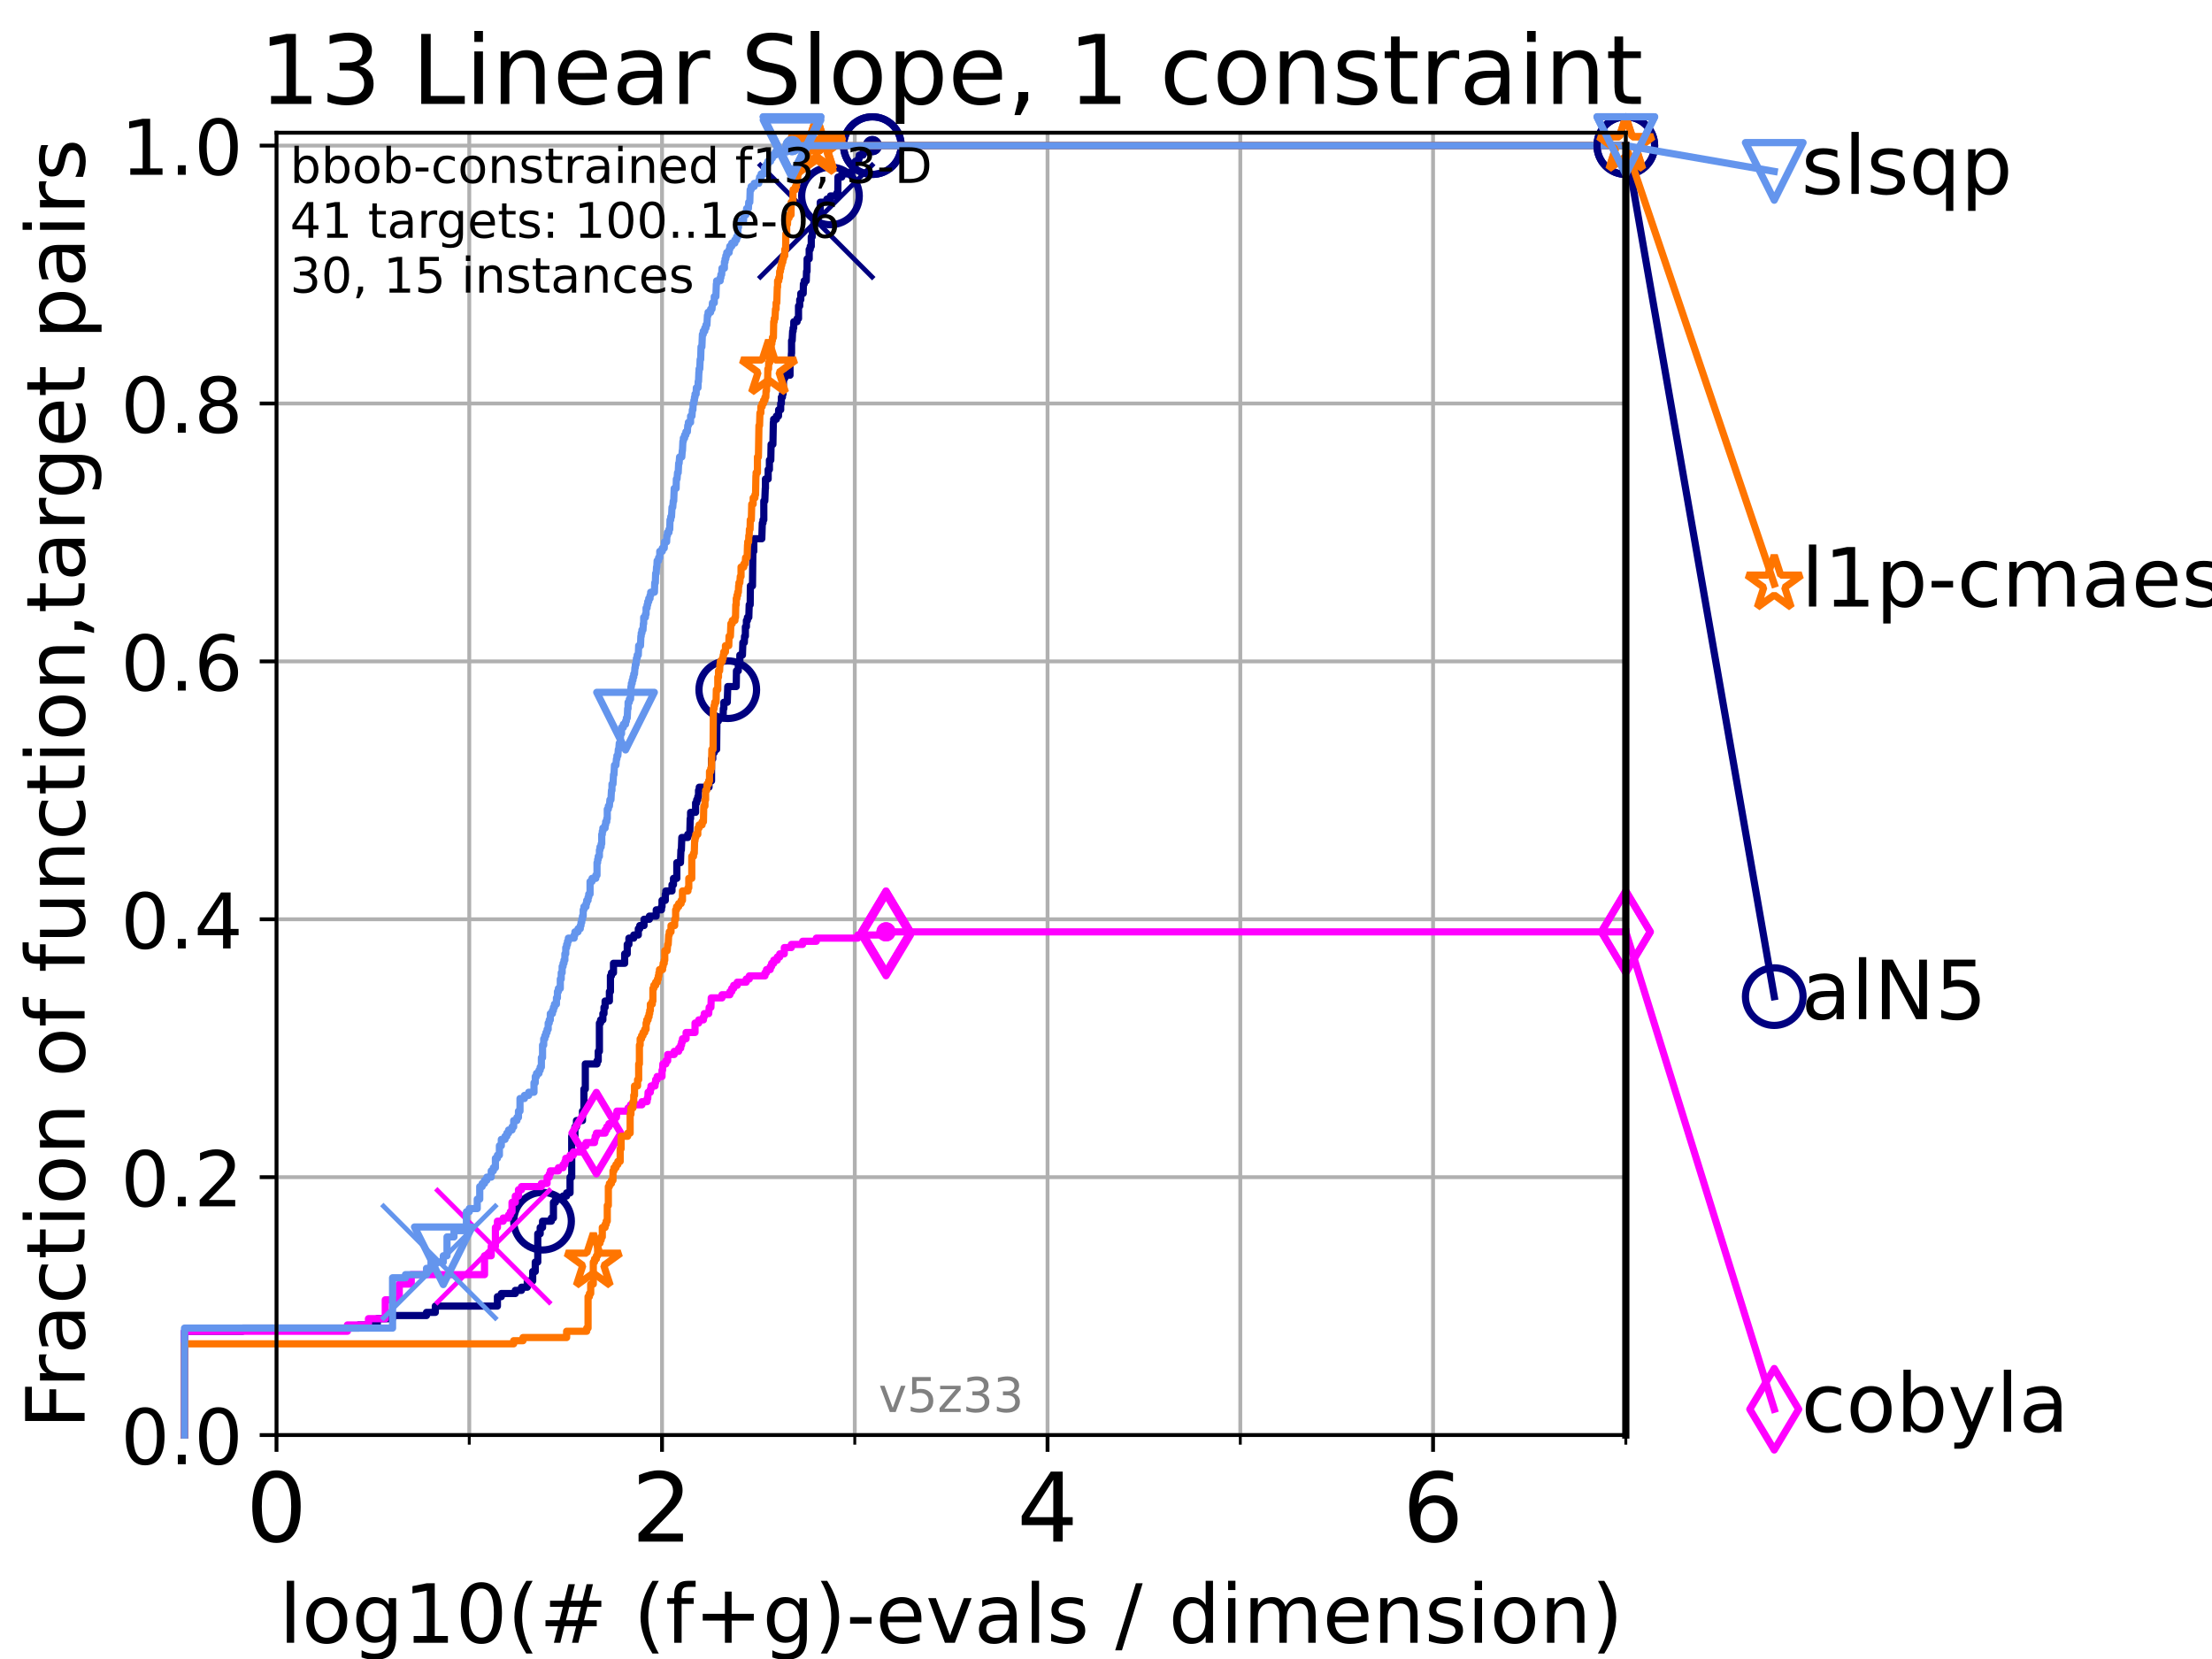 <?xml version="1.0" encoding="utf-8" standalone="no"?>
<!DOCTYPE svg PUBLIC "-//W3C//DTD SVG 1.1//EN"
  "http://www.w3.org/Graphics/SVG/1.1/DTD/svg11.dtd">
<!-- Created with matplotlib (https://matplotlib.org/) -->
<svg height="345.6pt" version="1.1" viewBox="0 0 460.8 345.6" width="460.8pt" xmlns="http://www.w3.org/2000/svg" xmlns:xlink="http://www.w3.org/1999/xlink">
 <defs>
  <style type="text/css">*{stroke-linecap:butt;stroke-linejoin:round;}</style>
 </defs>
 <g id="figure_1">
  <g id="patch_1">
   <path d="M 0 345.6 
L 460.8 345.6 
L 460.8 0 
L 0 0 
z
" style="fill:#ffffff;"/>
  </g>
  <g id="axes_1">
   <g id="patch_2">
    <path d="M 57.6 298.944 
L 338.688 298.944 
L 338.688 27.648 
L 57.6 27.648 
z
" style="fill:#ffffff;"/>
   </g>
   <g id="matplotlib.axis_1">
    <g id="xtick_1">
     <g id="line2d_1">
      <path clip-path="url(#p668f1effc9)" d="M 57.6 298.944 
L 57.6 27.648 
" style="fill:none;stroke:#b0b0b0;stroke-linecap:square;stroke-width:0.8;"/>
     </g>
     <g id="line2d_2">
      <defs>
       <path d="M 0 0 
L 0 3.5 
" id="m9ae55af022" style="stroke:#000000;stroke-width:0.8;"/>
      </defs>
      <g>
       <use style="stroke:#000000;stroke-width:0.8;" x="57.6" xlink:href="#m9ae55af022" y="298.944"/>
      </g>
     </g>
     <g id="text_1">
      <!-- 0 -->
      <g transform="translate(51.237 321.141)scale(0.2 -0.2)">
       <defs>
        <path d="M 31.781 66.406 
Q 24.172 66.406 20.328 58.906 
Q 16.5 51.422 16.5 36.375 
Q 16.5 21.391 20.328 13.891 
Q 24.172 6.391 31.781 6.391 
Q 39.453 6.391 43.281 13.891 
Q 47.125 21.391 47.125 36.375 
Q 47.125 51.422 43.281 58.906 
Q 39.453 66.406 31.781 66.406 
z
M 31.781 74.219 
Q 44.047 74.219 50.516 64.516 
Q 56.984 54.828 56.984 36.375 
Q 56.984 17.969 50.516 8.266 
Q 44.047 -1.422 31.781 -1.422 
Q 19.531 -1.422 13.062 8.266 
Q 6.594 17.969 6.594 36.375 
Q 6.594 54.828 13.062 64.516 
Q 19.531 74.219 31.781 74.219 
z
" id="DejaVuSans-48"/>
       </defs>
       <use xlink:href="#DejaVuSans-48"/>
      </g>
     </g>
    </g>
    <g id="xtick_2">
     <g id="line2d_3">
      <path clip-path="url(#p668f1effc9)" d="M 137.911 298.944 
L 137.911 27.648 
" style="fill:none;stroke:#b0b0b0;stroke-linecap:square;stroke-width:0.8;"/>
     </g>
     <g id="line2d_4">
      <g>
       <use style="stroke:#000000;stroke-width:0.8;" x="137.911" xlink:href="#m9ae55af022" y="298.944"/>
      </g>
     </g>
     <g id="text_2">
      <!-- 2 -->
      <g transform="translate(131.548 321.141)scale(0.2 -0.2)">
       <defs>
        <path d="M 19.188 8.297 
L 53.609 8.297 
L 53.609 0 
L 7.328 0 
L 7.328 8.297 
Q 12.938 14.109 22.625 23.891 
Q 32.328 33.688 34.812 36.531 
Q 39.547 41.844 41.422 45.531 
Q 43.312 49.219 43.312 52.781 
Q 43.312 58.594 39.234 62.25 
Q 35.156 65.922 28.609 65.922 
Q 23.969 65.922 18.812 64.312 
Q 13.672 62.703 7.812 59.422 
L 7.812 69.391 
Q 13.766 71.781 18.938 73 
Q 24.125 74.219 28.422 74.219 
Q 39.75 74.219 46.484 68.547 
Q 53.219 62.891 53.219 53.422 
Q 53.219 48.922 51.531 44.891 
Q 49.859 40.875 45.406 35.406 
Q 44.188 33.984 37.641 27.219 
Q 31.109 20.453 19.188 8.297 
z
" id="DejaVuSans-50"/>
       </defs>
       <use xlink:href="#DejaVuSans-50"/>
      </g>
     </g>
    </g>
    <g id="xtick_3">
     <g id="line2d_5">
      <path clip-path="url(#p668f1effc9)" d="M 218.222 298.944 
L 218.222 27.648 
" style="fill:none;stroke:#b0b0b0;stroke-linecap:square;stroke-width:0.8;"/>
     </g>
     <g id="line2d_6">
      <g>
       <use style="stroke:#000000;stroke-width:0.8;" x="218.222" xlink:href="#m9ae55af022" y="298.944"/>
      </g>
     </g>
     <g id="text_3">
      <!-- 4 -->
      <g transform="translate(211.859 321.141)scale(0.2 -0.2)">
       <defs>
        <path d="M 37.797 64.312 
L 12.891 25.391 
L 37.797 25.391 
z
M 35.203 72.906 
L 47.609 72.906 
L 47.609 25.391 
L 58.016 25.391 
L 58.016 17.188 
L 47.609 17.188 
L 47.609 0 
L 37.797 0 
L 37.797 17.188 
L 4.891 17.188 
L 4.891 26.703 
z
" id="DejaVuSans-52"/>
       </defs>
       <use xlink:href="#DejaVuSans-52"/>
      </g>
     </g>
    </g>
    <g id="xtick_4">
     <g id="line2d_7">
      <path clip-path="url(#p668f1effc9)" d="M 298.533 298.944 
L 298.533 27.648 
" style="fill:none;stroke:#b0b0b0;stroke-linecap:square;stroke-width:0.8;"/>
     </g>
     <g id="line2d_8">
      <g>
       <use style="stroke:#000000;stroke-width:0.8;" x="298.533" xlink:href="#m9ae55af022" y="298.944"/>
      </g>
     </g>
     <g id="text_4">
      <!-- 6 -->
      <g transform="translate(292.17 321.141)scale(0.2 -0.2)">
       <defs>
        <path d="M 33.016 40.375 
Q 26.375 40.375 22.484 35.828 
Q 18.609 31.297 18.609 23.391 
Q 18.609 15.531 22.484 10.953 
Q 26.375 6.391 33.016 6.391 
Q 39.656 6.391 43.531 10.953 
Q 47.406 15.531 47.406 23.391 
Q 47.406 31.297 43.531 35.828 
Q 39.656 40.375 33.016 40.375 
z
M 52.594 71.297 
L 52.594 62.312 
Q 48.875 64.062 45.094 64.984 
Q 41.312 65.922 37.594 65.922 
Q 27.828 65.922 22.672 59.328 
Q 17.531 52.734 16.797 39.406 
Q 19.672 43.656 24.016 45.922 
Q 28.375 48.188 33.594 48.188 
Q 44.578 48.188 50.953 41.516 
Q 57.328 34.859 57.328 23.391 
Q 57.328 12.156 50.688 5.359 
Q 44.047 -1.422 33.016 -1.422 
Q 20.359 -1.422 13.672 8.266 
Q 6.984 17.969 6.984 36.375 
Q 6.984 53.656 15.188 63.938 
Q 23.391 74.219 37.203 74.219 
Q 40.922 74.219 44.703 73.484 
Q 48.484 72.75 52.594 71.297 
z
" id="DejaVuSans-54"/>
       </defs>
       <use xlink:href="#DejaVuSans-54"/>
      </g>
     </g>
    </g>
    <g id="xtick_5">
     <g id="line2d_9">
      <path clip-path="url(#p668f1effc9)" d="M 97.755 298.944 
L 97.755 27.648 
" style="fill:none;stroke:#b0b0b0;stroke-linecap:square;stroke-width:0.8;"/>
     </g>
     <g id="line2d_10">
      <defs>
       <path d="M 0 0 
L 0 2 
" id="mf2f7a4ca5b" style="stroke:#000000;stroke-width:0.6;"/>
      </defs>
      <g>
       <use style="stroke:#000000;stroke-width:0.6;" x="97.755" xlink:href="#mf2f7a4ca5b" y="298.944"/>
      </g>
     </g>
    </g>
    <g id="xtick_6">
     <g id="line2d_11">
      <path clip-path="url(#p668f1effc9)" d="M 178.066 298.944 
L 178.066 27.648 
" style="fill:none;stroke:#b0b0b0;stroke-linecap:square;stroke-width:0.8;"/>
     </g>
     <g id="line2d_12">
      <g>
       <use style="stroke:#000000;stroke-width:0.6;" x="178.066" xlink:href="#mf2f7a4ca5b" y="298.944"/>
      </g>
     </g>
    </g>
    <g id="xtick_7">
     <g id="line2d_13">
      <path clip-path="url(#p668f1effc9)" d="M 258.377 298.944 
L 258.377 27.648 
" style="fill:none;stroke:#b0b0b0;stroke-linecap:square;stroke-width:0.8;"/>
     </g>
     <g id="line2d_14">
      <g>
       <use style="stroke:#000000;stroke-width:0.6;" x="258.377" xlink:href="#mf2f7a4ca5b" y="298.944"/>
      </g>
     </g>
    </g>
    <g id="xtick_8">
     <g id="line2d_15">
      <path clip-path="url(#p668f1effc9)" d="M 338.688 298.944 
L 338.688 27.648 
" style="fill:none;stroke:#b0b0b0;stroke-linecap:square;stroke-width:0.8;"/>
     </g>
     <g id="line2d_16">
      <g>
       <use style="stroke:#000000;stroke-width:0.6;" x="338.688" xlink:href="#mf2f7a4ca5b" y="298.944"/>
      </g>
     </g>
    </g>
    <g id="text_5">
     <!-- log10(# (f+g)-evals / dimension) -->
     <g transform="translate(58.145 342.218)scale(0.17 -0.17)">
      <defs>
       <path d="M 9.422 75.984 
L 18.406 75.984 
L 18.406 0 
L 9.422 0 
z
" id="DejaVuSans-108"/>
       <path d="M 30.609 48.391 
Q 23.391 48.391 19.188 42.75 
Q 14.984 37.109 14.984 27.297 
Q 14.984 17.484 19.156 11.844 
Q 23.344 6.203 30.609 6.203 
Q 37.797 6.203 41.984 11.859 
Q 46.188 17.531 46.188 27.297 
Q 46.188 37.016 41.984 42.703 
Q 37.797 48.391 30.609 48.391 
z
M 30.609 56 
Q 42.328 56 49.016 48.375 
Q 55.719 40.766 55.719 27.297 
Q 55.719 13.875 49.016 6.219 
Q 42.328 -1.422 30.609 -1.422 
Q 18.844 -1.422 12.172 6.219 
Q 5.516 13.875 5.516 27.297 
Q 5.516 40.766 12.172 48.375 
Q 18.844 56 30.609 56 
z
" id="DejaVuSans-111"/>
       <path d="M 45.406 27.984 
Q 45.406 37.75 41.375 43.109 
Q 37.359 48.484 30.078 48.484 
Q 22.859 48.484 18.828 43.109 
Q 14.797 37.75 14.797 27.984 
Q 14.797 18.266 18.828 12.891 
Q 22.859 7.516 30.078 7.516 
Q 37.359 7.516 41.375 12.891 
Q 45.406 18.266 45.406 27.984 
z
M 54.391 6.781 
Q 54.391 -7.172 48.188 -13.984 
Q 42 -20.797 29.203 -20.797 
Q 24.469 -20.797 20.266 -20.094 
Q 16.062 -19.391 12.109 -17.922 
L 12.109 -9.188 
Q 16.062 -11.328 19.922 -12.344 
Q 23.781 -13.375 27.781 -13.375 
Q 36.625 -13.375 41.016 -8.766 
Q 45.406 -4.156 45.406 5.172 
L 45.406 9.625 
Q 42.625 4.781 38.281 2.391 
Q 33.938 0 27.875 0 
Q 17.828 0 11.672 7.656 
Q 5.516 15.328 5.516 27.984 
Q 5.516 40.672 11.672 48.328 
Q 17.828 56 27.875 56 
Q 33.938 56 38.281 53.609 
Q 42.625 51.219 45.406 46.391 
L 45.406 54.688 
L 54.391 54.688 
z
" id="DejaVuSans-103"/>
       <path d="M 12.406 8.297 
L 28.516 8.297 
L 28.516 63.922 
L 10.984 60.406 
L 10.984 69.391 
L 28.422 72.906 
L 38.281 72.906 
L 38.281 8.297 
L 54.391 8.297 
L 54.391 0 
L 12.406 0 
z
" id="DejaVuSans-49"/>
       <path d="M 31 75.875 
Q 24.469 64.656 21.281 53.656 
Q 18.109 42.672 18.109 31.391 
Q 18.109 20.125 21.312 9.062 
Q 24.516 -2 31 -13.188 
L 23.188 -13.188 
Q 15.875 -1.703 12.234 9.375 
Q 8.594 20.453 8.594 31.391 
Q 8.594 42.281 12.203 53.312 
Q 15.828 64.359 23.188 75.875 
z
" id="DejaVuSans-40"/>
       <path d="M 51.125 44 
L 36.922 44 
L 32.812 27.688 
L 47.125 27.688 
z
M 43.797 71.781 
L 38.719 51.516 
L 52.984 51.516 
L 58.109 71.781 
L 65.922 71.781 
L 60.891 51.516 
L 76.125 51.516 
L 76.125 44 
L 58.984 44 
L 54.984 27.688 
L 70.516 27.688 
L 70.516 20.219 
L 53.078 20.219 
L 48 0 
L 40.188 0 
L 45.219 20.219 
L 30.906 20.219 
L 25.875 0 
L 18.016 0 
L 23.094 20.219 
L 7.719 20.219 
L 7.719 27.688 
L 24.906 27.688 
L 29 44 
L 13.281 44 
L 13.281 51.516 
L 30.906 51.516 
L 35.891 71.781 
z
" id="DejaVuSans-35"/>
       <path id="DejaVuSans-32"/>
       <path d="M 37.109 75.984 
L 37.109 68.5 
L 28.516 68.5 
Q 23.688 68.5 21.797 66.547 
Q 19.922 64.594 19.922 59.516 
L 19.922 54.688 
L 34.719 54.688 
L 34.719 47.703 
L 19.922 47.703 
L 19.922 0 
L 10.891 0 
L 10.891 47.703 
L 2.297 47.703 
L 2.297 54.688 
L 10.891 54.688 
L 10.891 58.5 
Q 10.891 67.625 15.141 71.797 
Q 19.391 75.984 28.609 75.984 
z
" id="DejaVuSans-102"/>
       <path d="M 46 62.703 
L 46 35.5 
L 73.188 35.5 
L 73.188 27.203 
L 46 27.203 
L 46 0 
L 37.797 0 
L 37.797 27.203 
L 10.594 27.203 
L 10.594 35.5 
L 37.797 35.5 
L 37.797 62.703 
z
" id="DejaVuSans-43"/>
       <path d="M 8.016 75.875 
L 15.828 75.875 
Q 23.141 64.359 26.781 53.312 
Q 30.422 42.281 30.422 31.391 
Q 30.422 20.453 26.781 9.375 
Q 23.141 -1.703 15.828 -13.188 
L 8.016 -13.188 
Q 14.5 -2 17.703 9.062 
Q 20.906 20.125 20.906 31.391 
Q 20.906 42.672 17.703 53.656 
Q 14.5 64.656 8.016 75.875 
z
" id="DejaVuSans-41"/>
       <path d="M 4.891 31.391 
L 31.203 31.391 
L 31.203 23.391 
L 4.891 23.391 
z
" id="DejaVuSans-45"/>
       <path d="M 56.203 29.594 
L 56.203 25.203 
L 14.891 25.203 
Q 15.484 15.922 20.484 11.062 
Q 25.484 6.203 34.422 6.203 
Q 39.594 6.203 44.453 7.469 
Q 49.312 8.734 54.109 11.281 
L 54.109 2.781 
Q 49.266 0.734 44.188 -0.344 
Q 39.109 -1.422 33.891 -1.422 
Q 20.797 -1.422 13.156 6.188 
Q 5.516 13.812 5.516 26.812 
Q 5.516 40.234 12.766 48.109 
Q 20.016 56 32.328 56 
Q 43.359 56 49.781 48.891 
Q 56.203 41.797 56.203 29.594 
z
M 47.219 32.234 
Q 47.125 39.594 43.094 43.984 
Q 39.062 48.391 32.422 48.391 
Q 24.906 48.391 20.391 44.141 
Q 15.875 39.891 15.188 32.172 
z
" id="DejaVuSans-101"/>
       <path d="M 2.984 54.688 
L 12.5 54.688 
L 29.594 8.797 
L 46.688 54.688 
L 56.203 54.688 
L 35.688 0 
L 23.484 0 
z
" id="DejaVuSans-118"/>
       <path d="M 34.281 27.484 
Q 23.391 27.484 19.188 25 
Q 14.984 22.516 14.984 16.5 
Q 14.984 11.719 18.141 8.906 
Q 21.297 6.109 26.703 6.109 
Q 34.188 6.109 38.703 11.406 
Q 43.219 16.703 43.219 25.484 
L 43.219 27.484 
z
M 52.203 31.203 
L 52.203 0 
L 43.219 0 
L 43.219 8.297 
Q 40.141 3.328 35.547 0.953 
Q 30.953 -1.422 24.312 -1.422 
Q 15.922 -1.422 10.953 3.297 
Q 6 8.016 6 15.922 
Q 6 25.141 12.172 29.828 
Q 18.359 34.516 30.609 34.516 
L 43.219 34.516 
L 43.219 35.406 
Q 43.219 41.609 39.141 45 
Q 35.062 48.391 27.688 48.391 
Q 23 48.391 18.547 47.266 
Q 14.109 46.141 10.016 43.891 
L 10.016 52.203 
Q 14.938 54.109 19.578 55.047 
Q 24.219 56 28.609 56 
Q 40.484 56 46.344 49.844 
Q 52.203 43.703 52.203 31.203 
z
" id="DejaVuSans-97"/>
       <path d="M 44.281 53.078 
L 44.281 44.578 
Q 40.484 46.531 36.375 47.5 
Q 32.281 48.484 27.875 48.484 
Q 21.188 48.484 17.844 46.438 
Q 14.5 44.391 14.5 40.281 
Q 14.5 37.156 16.891 35.375 
Q 19.281 33.594 26.516 31.984 
L 29.594 31.297 
Q 39.156 29.25 43.188 25.516 
Q 47.219 21.781 47.219 15.094 
Q 47.219 7.469 41.188 3.016 
Q 35.156 -1.422 24.609 -1.422 
Q 20.219 -1.422 15.453 -0.562 
Q 10.688 0.297 5.422 2 
L 5.422 11.281 
Q 10.406 8.688 15.234 7.391 
Q 20.062 6.109 24.812 6.109 
Q 31.156 6.109 34.562 8.281 
Q 37.984 10.453 37.984 14.406 
Q 37.984 18.062 35.516 20.016 
Q 33.062 21.969 24.703 23.781 
L 21.578 24.516 
Q 13.234 26.266 9.516 29.906 
Q 5.812 33.547 5.812 39.891 
Q 5.812 47.609 11.281 51.797 
Q 16.75 56 26.812 56 
Q 31.781 56 36.172 55.266 
Q 40.578 54.547 44.281 53.078 
z
" id="DejaVuSans-115"/>
       <path d="M 25.391 72.906 
L 33.688 72.906 
L 8.297 -9.281 
L 0 -9.281 
z
" id="DejaVuSans-47"/>
       <path d="M 45.406 46.391 
L 45.406 75.984 
L 54.391 75.984 
L 54.391 0 
L 45.406 0 
L 45.406 8.203 
Q 42.578 3.328 38.25 0.953 
Q 33.938 -1.422 27.875 -1.422 
Q 17.969 -1.422 11.734 6.484 
Q 5.516 14.406 5.516 27.297 
Q 5.516 40.188 11.734 48.094 
Q 17.969 56 27.875 56 
Q 33.938 56 38.25 53.625 
Q 42.578 51.266 45.406 46.391 
z
M 14.797 27.297 
Q 14.797 17.391 18.875 11.75 
Q 22.953 6.109 30.078 6.109 
Q 37.203 6.109 41.297 11.75 
Q 45.406 17.391 45.406 27.297 
Q 45.406 37.203 41.297 42.844 
Q 37.203 48.484 30.078 48.484 
Q 22.953 48.484 18.875 42.844 
Q 14.797 37.203 14.797 27.297 
z
" id="DejaVuSans-100"/>
       <path d="M 9.422 54.688 
L 18.406 54.688 
L 18.406 0 
L 9.422 0 
z
M 9.422 75.984 
L 18.406 75.984 
L 18.406 64.594 
L 9.422 64.594 
z
" id="DejaVuSans-105"/>
       <path d="M 52 44.188 
Q 55.375 50.25 60.062 53.125 
Q 64.75 56 71.094 56 
Q 79.641 56 84.281 50.016 
Q 88.922 44.047 88.922 33.016 
L 88.922 0 
L 79.891 0 
L 79.891 32.719 
Q 79.891 40.578 77.094 44.375 
Q 74.312 48.188 68.609 48.188 
Q 61.625 48.188 57.562 43.547 
Q 53.516 38.922 53.516 30.906 
L 53.516 0 
L 44.484 0 
L 44.484 32.719 
Q 44.484 40.625 41.703 44.406 
Q 38.922 48.188 33.109 48.188 
Q 26.219 48.188 22.156 43.531 
Q 18.109 38.875 18.109 30.906 
L 18.109 0 
L 9.078 0 
L 9.078 54.688 
L 18.109 54.688 
L 18.109 46.188 
Q 21.188 51.219 25.484 53.609 
Q 29.781 56 35.688 56 
Q 41.656 56 45.828 52.969 
Q 50 49.953 52 44.188 
z
" id="DejaVuSans-109"/>
       <path d="M 54.891 33.016 
L 54.891 0 
L 45.906 0 
L 45.906 32.719 
Q 45.906 40.484 42.875 44.328 
Q 39.844 48.188 33.797 48.188 
Q 26.516 48.188 22.312 43.547 
Q 18.109 38.922 18.109 30.906 
L 18.109 0 
L 9.078 0 
L 9.078 54.688 
L 18.109 54.688 
L 18.109 46.188 
Q 21.344 51.125 25.703 53.562 
Q 30.078 56 35.797 56 
Q 45.219 56 50.047 50.172 
Q 54.891 44.344 54.891 33.016 
z
" id="DejaVuSans-110"/>
      </defs>
      <use xlink:href="#DejaVuSans-108"/>
      <use x="27.783" xlink:href="#DejaVuSans-111"/>
      <use x="88.965" xlink:href="#DejaVuSans-103"/>
      <use x="152.441" xlink:href="#DejaVuSans-49"/>
      <use x="216.064" xlink:href="#DejaVuSans-48"/>
      <use x="279.688" xlink:href="#DejaVuSans-40"/>
      <use x="318.701" xlink:href="#DejaVuSans-35"/>
      <use x="402.49" xlink:href="#DejaVuSans-32"/>
      <use x="434.277" xlink:href="#DejaVuSans-40"/>
      <use x="473.291" xlink:href="#DejaVuSans-102"/>
      <use x="508.496" xlink:href="#DejaVuSans-43"/>
      <use x="592.285" xlink:href="#DejaVuSans-103"/>
      <use x="655.762" xlink:href="#DejaVuSans-41"/>
      <use x="694.775" xlink:href="#DejaVuSans-45"/>
      <use x="730.859" xlink:href="#DejaVuSans-101"/>
      <use x="792.383" xlink:href="#DejaVuSans-118"/>
      <use x="851.562" xlink:href="#DejaVuSans-97"/>
      <use x="912.842" xlink:href="#DejaVuSans-108"/>
      <use x="940.625" xlink:href="#DejaVuSans-115"/>
      <use x="992.725" xlink:href="#DejaVuSans-32"/>
      <use x="1024.512" xlink:href="#DejaVuSans-47"/>
      <use x="1058.203" xlink:href="#DejaVuSans-32"/>
      <use x="1089.99" xlink:href="#DejaVuSans-100"/>
      <use x="1153.467" xlink:href="#DejaVuSans-105"/>
      <use x="1181.25" xlink:href="#DejaVuSans-109"/>
      <use x="1278.662" xlink:href="#DejaVuSans-101"/>
      <use x="1340.186" xlink:href="#DejaVuSans-110"/>
      <use x="1403.564" xlink:href="#DejaVuSans-115"/>
      <use x="1455.664" xlink:href="#DejaVuSans-105"/>
      <use x="1483.447" xlink:href="#DejaVuSans-111"/>
      <use x="1544.629" xlink:href="#DejaVuSans-110"/>
      <use x="1608.008" xlink:href="#DejaVuSans-41"/>
     </g>
    </g>
   </g>
   <g id="matplotlib.axis_2">
    <g id="ytick_1">
     <g id="line2d_17">
      <path clip-path="url(#p668f1effc9)" d="M 57.6 298.944 
L 338.688 298.944 
" style="fill:none;stroke:#b0b0b0;stroke-linecap:square;stroke-width:0.8;"/>
     </g>
     <g id="line2d_18">
      <defs>
       <path d="M 0 0 
L -3.5 0 
" id="mb5dd11a06d" style="stroke:#000000;stroke-width:0.8;"/>
      </defs>
      <g>
       <use style="stroke:#000000;stroke-width:0.8;" x="57.6" xlink:href="#mb5dd11a06d" y="298.944"/>
      </g>
     </g>
     <g id="text_6">
      <!-- 0.0 -->
      <g transform="translate(25.155 305.023)scale(0.16 -0.16)">
       <defs>
        <path d="M 10.688 12.406 
L 21 12.406 
L 21 0 
L 10.688 0 
z
" id="DejaVuSans-46"/>
       </defs>
       <use xlink:href="#DejaVuSans-48"/>
       <use x="63.623" xlink:href="#DejaVuSans-46"/>
       <use x="95.41" xlink:href="#DejaVuSans-48"/>
      </g>
     </g>
    </g>
    <g id="ytick_2">
     <g id="line2d_19">
      <path clip-path="url(#p668f1effc9)" d="M 57.6 245.222 
L 338.688 245.222 
" style="fill:none;stroke:#b0b0b0;stroke-linecap:square;stroke-width:0.8;"/>
     </g>
     <g id="line2d_20">
      <g>
       <use style="stroke:#000000;stroke-width:0.8;" x="57.6" xlink:href="#mb5dd11a06d" y="245.222"/>
      </g>
     </g>
     <g id="text_7">
      <!-- 0.2 -->
      <g transform="translate(25.155 251.301)scale(0.16 -0.16)">
       <use xlink:href="#DejaVuSans-48"/>
       <use x="63.623" xlink:href="#DejaVuSans-46"/>
       <use x="95.41" xlink:href="#DejaVuSans-50"/>
      </g>
     </g>
    </g>
    <g id="ytick_3">
     <g id="line2d_21">
      <path clip-path="url(#p668f1effc9)" d="M 57.6 191.5 
L 338.688 191.5 
" style="fill:none;stroke:#b0b0b0;stroke-linecap:square;stroke-width:0.8;"/>
     </g>
     <g id="line2d_22">
      <g>
       <use style="stroke:#000000;stroke-width:0.8;" x="57.6" xlink:href="#mb5dd11a06d" y="191.5"/>
      </g>
     </g>
     <g id="text_8">
      <!-- 0.4 -->
      <g transform="translate(25.155 197.579)scale(0.16 -0.16)">
       <use xlink:href="#DejaVuSans-48"/>
       <use x="63.623" xlink:href="#DejaVuSans-46"/>
       <use x="95.41" xlink:href="#DejaVuSans-52"/>
      </g>
     </g>
    </g>
    <g id="ytick_4">
     <g id="line2d_23">
      <path clip-path="url(#p668f1effc9)" d="M 57.6 137.778 
L 338.688 137.778 
" style="fill:none;stroke:#b0b0b0;stroke-linecap:square;stroke-width:0.8;"/>
     </g>
     <g id="line2d_24">
      <g>
       <use style="stroke:#000000;stroke-width:0.8;" x="57.6" xlink:href="#mb5dd11a06d" y="137.778"/>
      </g>
     </g>
     <g id="text_9">
      <!-- 0.6 -->
      <g transform="translate(25.155 143.857)scale(0.16 -0.16)">
       <use xlink:href="#DejaVuSans-48"/>
       <use x="63.623" xlink:href="#DejaVuSans-46"/>
       <use x="95.41" xlink:href="#DejaVuSans-54"/>
      </g>
     </g>
    </g>
    <g id="ytick_5">
     <g id="line2d_25">
      <path clip-path="url(#p668f1effc9)" d="M 57.6 84.056 
L 338.688 84.056 
" style="fill:none;stroke:#b0b0b0;stroke-linecap:square;stroke-width:0.8;"/>
     </g>
     <g id="line2d_26">
      <g>
       <use style="stroke:#000000;stroke-width:0.8;" x="57.6" xlink:href="#mb5dd11a06d" y="84.056"/>
      </g>
     </g>
     <g id="text_10">
      <!-- 0.8 -->
      <g transform="translate(25.155 90.135)scale(0.16 -0.16)">
       <defs>
        <path d="M 31.781 34.625 
Q 24.75 34.625 20.719 30.859 
Q 16.703 27.094 16.703 20.516 
Q 16.703 13.922 20.719 10.156 
Q 24.75 6.391 31.781 6.391 
Q 38.812 6.391 42.859 10.172 
Q 46.922 13.969 46.922 20.516 
Q 46.922 27.094 42.891 30.859 
Q 38.875 34.625 31.781 34.625 
z
M 21.922 38.812 
Q 15.578 40.375 12.031 44.719 
Q 8.5 49.078 8.5 55.328 
Q 8.5 64.062 14.719 69.141 
Q 20.953 74.219 31.781 74.219 
Q 42.672 74.219 48.875 69.141 
Q 55.078 64.062 55.078 55.328 
Q 55.078 49.078 51.531 44.719 
Q 48 40.375 41.703 38.812 
Q 48.828 37.156 52.797 32.312 
Q 56.781 27.484 56.781 20.516 
Q 56.781 9.906 50.312 4.234 
Q 43.844 -1.422 31.781 -1.422 
Q 19.734 -1.422 13.25 4.234 
Q 6.781 9.906 6.781 20.516 
Q 6.781 27.484 10.781 32.312 
Q 14.797 37.156 21.922 38.812 
z
M 18.312 54.391 
Q 18.312 48.734 21.844 45.562 
Q 25.391 42.391 31.781 42.391 
Q 38.141 42.391 41.719 45.562 
Q 45.312 48.734 45.312 54.391 
Q 45.312 60.062 41.719 63.234 
Q 38.141 66.406 31.781 66.406 
Q 25.391 66.406 21.844 63.234 
Q 18.312 60.062 18.312 54.391 
z
" id="DejaVuSans-56"/>
       </defs>
       <use xlink:href="#DejaVuSans-48"/>
       <use x="63.623" xlink:href="#DejaVuSans-46"/>
       <use x="95.41" xlink:href="#DejaVuSans-56"/>
      </g>
     </g>
    </g>
    <g id="ytick_6">
     <g id="line2d_27">
      <path clip-path="url(#p668f1effc9)" d="M 57.6 30.334 
L 338.688 30.334 
" style="fill:none;stroke:#b0b0b0;stroke-linecap:square;stroke-width:0.8;"/>
     </g>
     <g id="line2d_28">
      <g>
       <use style="stroke:#000000;stroke-width:0.8;" x="57.6" xlink:href="#mb5dd11a06d" y="30.334"/>
      </g>
     </g>
     <g id="text_11">
      <!-- 1.0 -->
      <g transform="translate(25.155 36.413)scale(0.16 -0.16)">
       <use xlink:href="#DejaVuSans-49"/>
       <use x="63.623" xlink:href="#DejaVuSans-46"/>
       <use x="95.41" xlink:href="#DejaVuSans-48"/>
      </g>
     </g>
    </g>
    <g id="text_12">
     <!-- Fraction of function,target pairs -->
     <g transform="translate(17.62 297.681)rotate(-90)scale(0.17 -0.17)">
      <defs>
       <path d="M 9.812 72.906 
L 51.703 72.906 
L 51.703 64.594 
L 19.672 64.594 
L 19.672 43.109 
L 48.578 43.109 
L 48.578 34.812 
L 19.672 34.812 
L 19.672 0 
L 9.812 0 
z
" id="DejaVuSans-70"/>
       <path d="M 41.109 46.297 
Q 39.594 47.172 37.812 47.578 
Q 36.031 48 33.891 48 
Q 26.266 48 22.188 43.047 
Q 18.109 38.094 18.109 28.812 
L 18.109 0 
L 9.078 0 
L 9.078 54.688 
L 18.109 54.688 
L 18.109 46.188 
Q 20.953 51.172 25.484 53.578 
Q 30.031 56 36.531 56 
Q 37.453 56 38.578 55.875 
Q 39.703 55.766 41.062 55.516 
z
" id="DejaVuSans-114"/>
       <path d="M 48.781 52.594 
L 48.781 44.188 
Q 44.969 46.297 41.141 47.344 
Q 37.312 48.391 33.406 48.391 
Q 24.656 48.391 19.812 42.844 
Q 14.984 37.312 14.984 27.297 
Q 14.984 17.281 19.812 11.734 
Q 24.656 6.203 33.406 6.203 
Q 37.312 6.203 41.141 7.25 
Q 44.969 8.297 48.781 10.406 
L 48.781 2.094 
Q 45.016 0.344 40.984 -0.531 
Q 36.969 -1.422 32.422 -1.422 
Q 20.062 -1.422 12.781 6.344 
Q 5.516 14.109 5.516 27.297 
Q 5.516 40.672 12.859 48.328 
Q 20.219 56 33.016 56 
Q 37.156 56 41.109 55.141 
Q 45.062 54.297 48.781 52.594 
z
" id="DejaVuSans-99"/>
       <path d="M 18.312 70.219 
L 18.312 54.688 
L 36.812 54.688 
L 36.812 47.703 
L 18.312 47.703 
L 18.312 18.016 
Q 18.312 11.328 20.141 9.422 
Q 21.969 7.516 27.594 7.516 
L 36.812 7.516 
L 36.812 0 
L 27.594 0 
Q 17.188 0 13.234 3.875 
Q 9.281 7.766 9.281 18.016 
L 9.281 47.703 
L 2.688 47.703 
L 2.688 54.688 
L 9.281 54.688 
L 9.281 70.219 
z
" id="DejaVuSans-116"/>
       <path d="M 8.5 21.578 
L 8.5 54.688 
L 17.484 54.688 
L 17.484 21.922 
Q 17.484 14.156 20.5 10.266 
Q 23.531 6.391 29.594 6.391 
Q 36.859 6.391 41.078 11.031 
Q 45.312 15.672 45.312 23.688 
L 45.312 54.688 
L 54.297 54.688 
L 54.297 0 
L 45.312 0 
L 45.312 8.406 
Q 42.047 3.422 37.719 1 
Q 33.406 -1.422 27.688 -1.422 
Q 18.266 -1.422 13.375 4.438 
Q 8.5 10.297 8.5 21.578 
z
M 31.109 56 
z
" id="DejaVuSans-117"/>
       <path d="M 11.719 12.406 
L 22.016 12.406 
L 22.016 4 
L 14.016 -11.625 
L 7.719 -11.625 
L 11.719 4 
z
" id="DejaVuSans-44"/>
       <path d="M 18.109 8.203 
L 18.109 -20.797 
L 9.078 -20.797 
L 9.078 54.688 
L 18.109 54.688 
L 18.109 46.391 
Q 20.953 51.266 25.266 53.625 
Q 29.594 56 35.594 56 
Q 45.562 56 51.781 48.094 
Q 58.016 40.188 58.016 27.297 
Q 58.016 14.406 51.781 6.484 
Q 45.562 -1.422 35.594 -1.422 
Q 29.594 -1.422 25.266 0.953 
Q 20.953 3.328 18.109 8.203 
z
M 48.688 27.297 
Q 48.688 37.203 44.609 42.844 
Q 40.531 48.484 33.406 48.484 
Q 26.266 48.484 22.188 42.844 
Q 18.109 37.203 18.109 27.297 
Q 18.109 17.391 22.188 11.75 
Q 26.266 6.109 33.406 6.109 
Q 40.531 6.109 44.609 11.75 
Q 48.688 17.391 48.688 27.297 
z
" id="DejaVuSans-112"/>
      </defs>
      <use xlink:href="#DejaVuSans-70"/>
      <use x="50.27" xlink:href="#DejaVuSans-114"/>
      <use x="91.383" xlink:href="#DejaVuSans-97"/>
      <use x="152.662" xlink:href="#DejaVuSans-99"/>
      <use x="207.643" xlink:href="#DejaVuSans-116"/>
      <use x="246.852" xlink:href="#DejaVuSans-105"/>
      <use x="274.635" xlink:href="#DejaVuSans-111"/>
      <use x="335.816" xlink:href="#DejaVuSans-110"/>
      <use x="399.195" xlink:href="#DejaVuSans-32"/>
      <use x="430.982" xlink:href="#DejaVuSans-111"/>
      <use x="492.164" xlink:href="#DejaVuSans-102"/>
      <use x="527.369" xlink:href="#DejaVuSans-32"/>
      <use x="559.156" xlink:href="#DejaVuSans-102"/>
      <use x="594.361" xlink:href="#DejaVuSans-117"/>
      <use x="657.74" xlink:href="#DejaVuSans-110"/>
      <use x="721.119" xlink:href="#DejaVuSans-99"/>
      <use x="776.1" xlink:href="#DejaVuSans-116"/>
      <use x="815.309" xlink:href="#DejaVuSans-105"/>
      <use x="843.092" xlink:href="#DejaVuSans-111"/>
      <use x="904.273" xlink:href="#DejaVuSans-110"/>
      <use x="967.652" xlink:href="#DejaVuSans-44"/>
      <use x="999.439" xlink:href="#DejaVuSans-116"/>
      <use x="1038.648" xlink:href="#DejaVuSans-97"/>
      <use x="1099.928" xlink:href="#DejaVuSans-114"/>
      <use x="1139.291" xlink:href="#DejaVuSans-103"/>
      <use x="1202.768" xlink:href="#DejaVuSans-101"/>
      <use x="1264.291" xlink:href="#DejaVuSans-116"/>
      <use x="1303.5" xlink:href="#DejaVuSans-32"/>
      <use x="1335.287" xlink:href="#DejaVuSans-112"/>
      <use x="1398.764" xlink:href="#DejaVuSans-97"/>
      <use x="1460.043" xlink:href="#DejaVuSans-105"/>
      <use x="1487.826" xlink:href="#DejaVuSans-114"/>
      <use x="1528.939" xlink:href="#DejaVuSans-115"/>
     </g>
    </g>
   </g>
   <g id="line2d_29">
    <defs>
     <path d="M 0 1.5 
C 0.398 1.5 0.779 1.342 1.061 1.061 
C 1.342 0.779 1.5 0.398 1.5 0 
C 1.5 -0.398 1.342 -0.779 1.061 -1.061 
C 0.779 -1.342 0.398 -1.5 0 -1.5 
C -0.398 -1.5 -0.779 -1.342 -1.061 -1.061 
C -1.342 -0.779 -1.5 -0.398 -1.5 0 
C -1.5 0.398 -1.342 0.779 -1.061 1.061 
C -0.779 1.342 -0.398 1.5 0 1.5 
z
" id="mefdea9be96" style="stroke:#000080;"/>
    </defs>
    <g>
     <use style="fill:#000080;stroke:#000080;" x="181.733" xlink:href="#mefdea9be96" y="30.334"/>
     <use style="fill:#000080;stroke:#000080;" x="181.733" xlink:href="#mefdea9be96" y="30.334"/>
    </g>
   </g>
   <g id="line2d_30">
    <path d="M 38.441 298.944 
L 38.441 277.324 
L 50.529 277.324 
L 50.529 276.669 
L 74.705 276.669 
L 74.705 276.014 
L 78.596 276.014 
L 78.596 274.704 
L 81.776 274.704 
L 81.776 274.048 
L 88.847 274.048 
L 88.847 273.393 
L 90.684 273.393 
L 90.684 272.083 
L 103.623 272.083 
L 103.623 270.118 
L 104.435 270.118 
L 104.435 269.462 
L 107.348 269.462 
L 107.348 268.807 
L 108.64 268.807 
L 108.64 268.152 
L 109.843 268.152 
L 109.843 266.842 
L 110.969 266.842 
L 110.969 264.876 
L 111.506 264.876 
L 111.506 262.911 
L 112.026 262.911 
L 112.026 257.015 
L 112.532 257.015 
L 112.532 255.704 
L 113.023 255.704 
L 113.023 254.394 
L 114.86 254.394 
L 114.86 253.739 
L 115.291 253.739 
L 115.291 250.463 
L 115.711 250.463 
L 115.711 249.808 
L 117.298 249.808 
L 117.298 249.153 
L 118.04 249.153 
L 118.04 248.498 
L 118.752 248.498 
L 118.752 245.222 
L 119.097 245.222 
L 119.097 236.705 
L 119.768 236.705 
L 119.768 234.74 
L 120.094 234.74 
L 120.094 233.429 
L 121.34 233.429 
L 121.34 231.464 
L 121.638 231.464 
L 121.638 226.878 
L 121.931 226.878 
L 121.931 221.637 
L 124.369 221.637 
L 124.369 220.982 
L 124.62 220.982 
L 124.62 219.016 
L 124.867 219.016 
L 124.867 213.12 
L 125.111 213.12 
L 125.111 212.465 
L 125.589 212.465 
L 125.589 211.154 
L 125.823 211.154 
L 125.823 209.844 
L 126.054 209.844 
L 126.054 208.534 
L 126.948 208.534 
L 126.948 206.568 
L 127.165 206.568 
L 127.165 203.293 
L 127.379 203.293 
L 127.379 202.638 
L 127.799 202.638 
L 127.799 200.672 
L 130.128 200.672 
L 130.128 198.707 
L 130.665 198.707 
L 130.665 196.741 
L 131.013 196.741 
L 131.013 195.431 
L 132.02 195.431 
L 132.02 194.776 
L 132.971 194.776 
L 132.971 193.465 
L 133.277 193.465 
L 133.277 192.81 
L 134.164 192.81 
L 134.164 191.5 
L 135.281 191.5 
L 135.281 190.845 
L 136.708 190.845 
L 136.708 189.535 
L 137.794 189.535 
L 137.794 188.879 
L 137.911 188.879 
L 137.911 187.569 
L 138.595 187.569 
L 138.595 186.259 
L 138.706 186.259 
L 138.706 185.604 
L 139.991 185.604 
L 139.991 184.293 
L 140.298 184.293 
L 140.298 182.983 
L 140.993 182.983 
L 140.993 179.707 
L 141.756 179.707 
L 141.849 177.087 
L 141.941 177.087 
L 142.033 174.466 
L 143.273 174.466 
L 143.273 173.811 
L 143.695 173.811 
L 143.779 170.535 
L 143.862 170.535 
L 143.862 169.225 
L 144.904 169.225 
L 144.904 167.26 
L 145.136 167.26 
L 145.136 166.604 
L 145.365 166.604 
L 145.365 165.949 
L 145.516 165.949 
L 145.516 164.639 
L 145.666 164.639 
L 145.666 163.984 
L 147.703 163.984 
L 147.703 162.674 
L 148.226 162.674 
L 148.226 158.088 
L 148.481 158.088 
L 148.481 156.777 
L 148.796 156.777 
L 148.796 156.122 
L 149.287 156.122 
L 149.347 150.226 
L 149.647 150.226 
L 149.647 149.571 
L 150.627 149.571 
L 150.683 147.605 
L 150.794 147.605 
L 150.794 146.295 
L 151.502 146.295 
L 151.608 143.019 
L 153.371 143.019 
L 153.419 139.743 
L 153.797 139.743 
L 153.797 138.433 
L 154.121 138.433 
L 154.121 136.468 
L 154.663 136.468 
L 154.752 133.847 
L 155.059 133.847 
L 155.103 132.537 
L 155.275 132.537 
L 155.275 130.571 
L 155.489 130.571 
L 155.489 129.261 
L 155.7 129.261 
L 155.7 128.606 
L 155.991 128.606 
L 156.073 125.985 
L 156.277 125.985 
L 156.318 122.055 
L 156.757 122.055 
L 156.836 114.848 
L 157.031 114.848 
L 157.031 112.227 
L 158.697 112.227 
L 158.802 108.952 
L 158.942 108.952 
L 158.942 108.296 
L 159.115 108.296 
L 159.115 104.366 
L 159.321 104.366 
L 159.423 101.745 
L 159.457 101.745 
L 159.457 99.78 
L 160.022 99.78 
L 160.022 97.814 
L 160.282 97.814 
L 160.282 95.849 
L 160.569 95.849 
L 160.633 92.573 
L 161.008 92.573 
L 161.1 87.987 
L 161.162 87.987 
L 161.162 87.332 
L 161.735 87.332 
L 161.735 86.677 
L 162.174 86.677 
L 162.203 85.366 
L 162.631 85.366 
L 162.631 84.056 
L 162.771 84.056 
L 162.771 82.746 
L 162.993 82.746 
L 162.993 82.091 
L 163.13 82.091 
L 163.24 78.815 
L 163.483 78.815 
L 163.483 78.16 
L 164.575 78.16 
L 164.575 75.539 
L 164.775 75.539 
L 164.874 73.574 
L 164.899 73.574 
L 164.899 70.953 
L 165.022 70.953 
L 165.12 68.988 
L 165.218 68.988 
L 165.218 68.333 
L 165.339 68.333 
L 165.363 67.022 
L 166.048 67.022 
L 166.048 66.367 
L 166.346 66.367 
L 166.346 63.747 
L 166.595 63.747 
L 166.595 62.436 
L 166.818 62.436 
L 166.818 61.126 
L 167.32 61.126 
L 167.363 59.161 
L 167.534 59.161 
L 167.534 58.505 
L 167.955 58.505 
L 168.017 56.54 
L 168.12 56.54 
L 168.141 53.919 
L 168.567 53.919 
L 168.567 51.954 
L 168.786 51.954 
L 168.786 51.299 
L 169.002 51.299 
L 169.002 49.333 
L 169.197 49.333 
L 169.254 47.368 
L 169.503 47.368 
L 169.56 46.058 
L 170.374 46.058 
L 170.374 44.747 
L 170.873 44.747 
L 170.873 42.127 
L 172.256 42.127 
L 172.256 41.472 
L 173.003 41.472 
L 173.003 40.816 
L 174.348 40.816 
L 174.348 40.161 
L 174.534 40.161 
L 174.563 36.886 
L 175.355 36.886 
L 175.355 36.23 
L 177.439 36.23 
L 177.439 35.575 
L 177.714 35.575 
L 177.714 34.92 
L 177.856 34.92 
L 177.856 34.265 
L 178.182 34.265 
L 178.182 33.61 
L 178.862 33.61 
L 178.862 32.955 
L 179.006 32.955 
L 179.006 32.3 
L 179.792 32.3 
L 179.792 31.644 
L 180.584 31.644 
L 180.584 30.989 
L 181.733 30.989 
L 181.733 30.334 
L 338.688 30.334 
L 338.688 30.334 
" style="fill:none;stroke:#000080;stroke-linecap:square;stroke-width:1.5;"/>
   </g>
   <g id="line2d_31">
    <defs>
     <path d="M 0 6 
C 1.591 6 3.117 5.368 4.243 4.243 
C 5.368 3.117 6 1.591 6 0 
C 6 -1.591 5.368 -3.117 4.243 -4.243 
C 3.117 -5.368 1.591 -6 0 -6 
C -1.591 -6 -3.117 -5.368 -4.243 -4.243 
C -5.368 -3.117 -6 -1.591 -6 0 
C -6 1.591 -5.368 3.117 -4.243 4.243 
C -3.117 5.368 -1.591 6 0 6 
z
" id="m5178e9e1d8" style="stroke:#000080;stroke-width:1.5;"/>
    </defs>
    <g>
     <use style="fill-opacity:0;stroke:#000080;stroke-width:1.5;" x="113.023" xlink:href="#m5178e9e1d8" y="254.394"/>
     <use style="fill-opacity:0;stroke:#000080;stroke-width:1.5;" x="151.608" xlink:href="#m5178e9e1d8" y="143.674"/>
     <use style="fill-opacity:0;stroke:#000080;stroke-width:1.5;" x="173.003" xlink:href="#m5178e9e1d8" y="40.816"/>
     <use style="fill-opacity:0;stroke:#000080;stroke-width:1.5;" x="181.733" xlink:href="#m5178e9e1d8" y="30.334"/>
     <use style="fill-opacity:0;stroke:#000080;stroke-width:1.5;" x="181.733" xlink:href="#m5178e9e1d8" y="30.334"/>
     <use style="fill-opacity:0;stroke:#000080;stroke-width:1.5;" x="338.688" xlink:href="#m5178e9e1d8" y="30.334"/>
    </g>
   </g>
   <g id="line2d_32">
    <path style="fill:none;stroke:#000080;stroke-linecap:square;stroke-width:1.5;"/>
    <g/>
   </g>
   <g id="line2d_33">
    <path clip-path="url(#p668f1effc9)" d="M 170.027 46.058 
" style="fill:none;stroke:#000080;stroke-linecap:square;stroke-width:1.5;"/>
    <defs>
     <path d="M -12 12 
L 12 -12 
M -12 -12 
L 12 12 
" id="m8002320a99" style="stroke:#000080;"/>
    </defs>
    <g clip-path="url(#p668f1effc9)">
     <use style="fill:#000080;stroke:#000080;" x="170.027" xlink:href="#m8002320a99" y="46.058"/>
    </g>
   </g>
   <g id="line2d_34">
    <defs>
     <path d="M 0 1.5 
C 0.398 1.5 0.779 1.342 1.061 1.061 
C 1.342 0.779 1.5 0.398 1.5 0 
C 1.5 -0.398 1.342 -0.779 1.061 -1.061 
C 0.779 -1.342 0.398 -1.5 0 -1.5 
C -0.398 -1.5 -0.779 -1.342 -1.061 -1.061 
C -1.342 -0.779 -1.5 -0.398 -1.5 0 
C -1.5 0.398 -1.342 0.779 -1.061 1.061 
C -0.779 1.342 -0.398 1.5 0 1.5 
z
" id="m3899735d73" style="stroke:#ff00ff;"/>
    </defs>
    <g>
     <use style="fill:#ff00ff;stroke:#ff00ff;" x="184.574" xlink:href="#m3899735d73" y="194.121"/>
     <use style="fill:#ff00ff;stroke:#ff00ff;" x="184.574" xlink:href="#m3899735d73" y="194.121"/>
    </g>
   </g>
   <g id="line2d_35">
    <path d="M 38.441 298.944 
L 38.441 277.324 
L 72.376 277.324 
L 72.376 276.014 
L 76.759 276.014 
L 76.759 274.704 
L 80.259 274.704 
L 80.259 270.773 
L 83.172 270.773 
L 83.172 267.497 
L 85.667 267.497 
L 85.667 265.532 
L 100.935 265.532 
L 100.935 261.601 
L 102.331 261.601 
L 102.331 259.635 
L 103.203 259.635 
L 103.203 255.704 
L 103.623 255.704 
L 103.623 254.394 
L 104.826 254.394 
L 104.826 253.739 
L 105.952 253.739 
L 105.952 253.084 
L 106.312 253.084 
L 106.312 252.429 
L 106.664 252.429 
L 106.664 250.463 
L 107.348 250.463 
L 107.348 249.153 
L 108.006 249.153 
L 108.006 247.843 
L 108.64 247.843 
L 108.64 247.187 
L 112.779 247.187 
L 112.779 246.532 
L 113.966 246.532 
L 113.966 245.222 
L 114.419 245.222 
L 114.419 244.567 
L 114.641 244.567 
L 114.641 243.912 
L 116.323 243.912 
L 116.323 243.257 
L 117.298 243.257 
L 117.298 242.601 
L 117.673 242.601 
L 117.673 241.946 
L 117.857 241.946 
L 117.857 241.291 
L 118.752 241.291 
L 118.752 240.636 
L 119.436 240.636 
L 119.436 239.981 
L 121.34 239.981 
L 121.34 238.671 
L 122.076 238.671 
L 122.076 238.015 
L 123.856 238.015 
L 123.856 237.36 
L 123.985 237.36 
L 123.985 236.705 
L 124.242 236.705 
L 124.242 236.05 
L 126.054 236.05 
L 126.054 235.395 
L 126.395 235.395 
L 126.395 234.74 
L 126.839 234.74 
L 126.839 234.085 
L 127.59 234.085 
L 127.59 233.429 
L 128.006 233.429 
L 128.006 232.774 
L 128.411 232.774 
L 128.511 231.464 
L 130.84 231.464 
L 130.84 230.809 
L 131.355 230.809 
L 131.355 230.154 
L 133.726 230.154 
L 133.726 229.499 
L 134.801 229.499 
L 134.801 228.843 
L 134.939 228.843 
L 135.008 227.533 
L 135.482 227.533 
L 135.482 226.878 
L 135.615 226.878 
L 135.615 226.223 
L 136.457 226.223 
L 136.457 225.568 
L 136.583 225.568 
L 136.583 224.912 
L 136.894 224.912 
L 136.894 224.257 
L 137.911 224.257 
L 137.911 222.947 
L 138.027 222.947 
L 138.084 221.637 
L 138.706 221.637 
L 138.706 220.982 
L 139.091 220.982 
L 139.091 219.671 
L 140.449 219.671 
L 140.449 219.016 
L 141.379 219.016 
L 141.379 218.361 
L 141.802 218.361 
L 141.802 217.706 
L 141.987 217.706 
L 141.987 217.051 
L 142.17 217.051 
L 142.17 216.396 
L 142.928 216.396 
L 142.928 215.085 
L 144.787 215.085 
L 144.787 213.12 
L 145.554 213.12 
L 145.554 212.465 
L 146.538 212.465 
L 146.538 211.81 
L 146.714 211.81 
L 146.714 211.154 
L 147.637 211.154 
L 147.736 209.844 
L 148.097 209.844 
L 148.161 207.879 
L 150.401 207.879 
L 150.401 207.224 
L 152.053 207.224 
L 152.053 206.568 
L 152.436 206.568 
L 152.436 205.913 
L 152.836 205.913 
L 152.836 205.258 
L 153.585 205.258 
L 153.585 204.603 
L 155.446 204.603 
L 155.446 203.948 
L 156.094 203.948 
L 156.094 203.293 
L 159.355 203.293 
L 159.355 202.638 
L 159.675 202.638 
L 159.675 201.982 
L 160.458 201.982 
L 160.458 201.327 
L 160.743 201.327 
L 160.743 200.672 
L 161.192 200.672 
L 161.192 200.017 
L 161.912 200.017 
L 161.912 199.362 
L 162.432 199.362 
L 162.432 198.707 
L 163.375 198.707 
L 163.389 197.396 
L 164.85 197.396 
L 164.85 196.741 
L 167.202 196.741 
L 167.202 196.086 
L 170.055 196.086 
L 170.055 195.431 
L 178.689 195.431 
L 178.689 194.776 
L 184.574 194.776 
L 184.574 194.121 
L 338.688 194.121 
L 338.688 194.121 
" style="fill:none;stroke:#ff00ff;stroke-linecap:square;stroke-width:1.5;"/>
   </g>
   <g id="line2d_36">
    <defs>
     <path d="M -0 8.485 
L 5.091 0 
L 0 -8.485 
L -5.091 -0 
z
" id="m7aff3050a6" style="stroke:#ff00ff;stroke-linejoin:miter;stroke-width:1.5;"/>
    </defs>
    <g>
     <use style="fill-opacity:0;stroke:#ff00ff;stroke-linejoin:miter;stroke-width:1.5;" x="124.242" xlink:href="#m7aff3050a6" y="236.05"/>
     <use style="fill-opacity:0;stroke:#ff00ff;stroke-linejoin:miter;stroke-width:1.5;" x="184.574" xlink:href="#m7aff3050a6" y="194.776"/>
     <use style="fill-opacity:0;stroke:#ff00ff;stroke-linejoin:miter;stroke-width:1.5;" x="184.574" xlink:href="#m7aff3050a6" y="194.121"/>
     <use style="fill-opacity:0;stroke:#ff00ff;stroke-linejoin:miter;stroke-width:1.5;" x="184.574" xlink:href="#m7aff3050a6" y="194.121"/>
     <use style="fill-opacity:0;stroke:#ff00ff;stroke-linejoin:miter;stroke-width:1.5;" x="338.688" xlink:href="#m7aff3050a6" y="194.121"/>
    </g>
   </g>
   <g id="line2d_37">
    <path style="fill:none;stroke:#ff00ff;stroke-linecap:square;stroke-width:1.5;"/>
    <g/>
   </g>
   <g id="line2d_38">
    <path clip-path="url(#p668f1effc9)" d="M 102.772 259.635 
" style="fill:none;stroke:#ff00ff;stroke-linecap:square;stroke-width:1.5;"/>
    <defs>
     <path d="M -12 12 
L 12 -12 
M -12 -12 
L 12 12 
" id="m7a2e81d47e" style="stroke:#ff00ff;"/>
    </defs>
    <g clip-path="url(#p668f1effc9)">
     <use style="fill:#ff00ff;stroke:#ff00ff;" x="102.772" xlink:href="#m7a2e81d47e" y="259.635"/>
    </g>
   </g>
   <g id="line2d_39">
    <defs>
     <path d="M 0 1.5 
C 0.398 1.5 0.779 1.342 1.061 1.061 
C 1.342 0.779 1.5 0.398 1.5 0 
C 1.5 -0.398 1.342 -0.779 1.061 -1.061 
C 0.779 -1.342 0.398 -1.5 0 -1.5 
C -0.398 -1.5 -0.779 -1.342 -1.061 -1.061 
C -1.342 -0.779 -1.5 -0.398 -1.5 0 
C -1.5 0.398 -1.342 0.779 -1.061 1.061 
C -0.779 1.342 -0.398 1.5 0 1.5 
z
" id="m2a9f296ef5" style="stroke:#ff7500;"/>
    </defs>
    <g>
     <use style="fill:#ff7500;stroke:#ff7500;" x="170.101" xlink:href="#m2a9f296ef5" y="30.334"/>
     <use style="fill:#ff7500;stroke:#ff7500;" x="170.101" xlink:href="#m2a9f296ef5" y="30.334"/>
    </g>
   </g>
   <g id="line2d_40">
    <path d="M 38.441 298.944 
L 38.441 279.945 
L 107.009 279.945 
L 107.009 279.29 
L 108.949 279.29 
L 108.949 278.634 
L 118.04 278.634 
L 118.04 277.324 
L 122.22 277.324 
L 122.22 276.669 
L 122.503 276.669 
L 122.503 270.118 
L 122.782 270.118 
L 122.782 269.462 
L 123.057 269.462 
L 123.057 267.497 
L 123.594 267.497 
L 123.594 262.911 
L 123.856 262.911 
L 123.856 262.256 
L 124.242 262.256 
L 124.242 261.601 
L 124.495 261.601 
L 124.495 258.98 
L 124.989 258.98 
L 124.989 258.325 
L 125.232 258.325 
L 125.232 257.67 
L 125.471 257.67 
L 125.471 255.704 
L 126.054 255.704 
L 126.054 255.049 
L 126.282 255.049 
L 126.282 254.394 
L 126.507 254.394 
L 126.507 251.118 
L 126.729 251.118 
L 126.729 247.187 
L 126.948 247.187 
L 126.948 246.532 
L 127.379 246.532 
L 127.379 245.877 
L 127.695 245.877 
L 127.695 243.912 
L 127.903 243.912 
L 127.903 243.257 
L 128.311 243.257 
L 128.311 242.601 
L 128.709 242.601 
L 128.709 241.946 
L 129.195 241.946 
L 129.195 239.326 
L 129.386 239.326 
L 129.386 236.705 
L 130.752 236.705 
L 130.752 236.05 
L 131.27 236.05 
L 131.27 232.119 
L 131.44 232.119 
L 131.44 230.809 
L 131.856 230.809 
L 131.856 229.499 
L 132.02 229.499 
L 132.02 228.188 
L 132.182 228.188 
L 132.182 226.223 
L 132.816 226.223 
L 132.816 224.912 
L 133.048 224.912 
L 133.048 221.637 
L 133.201 221.637 
L 133.201 217.706 
L 133.353 217.706 
L 133.353 216.396 
L 133.652 216.396 
L 133.652 215.74 
L 133.947 215.74 
L 133.947 215.085 
L 134.308 215.085 
L 134.308 214.43 
L 134.591 214.43 
L 134.591 213.12 
L 134.731 213.12 
L 134.731 212.465 
L 135.008 212.465 
L 135.008 211.81 
L 135.213 211.81 
L 135.213 211.154 
L 135.348 211.154 
L 135.348 210.499 
L 135.482 210.499 
L 135.482 209.189 
L 135.879 209.189 
L 135.879 208.534 
L 136.009 208.534 
L 136.009 205.913 
L 136.202 205.913 
L 136.202 205.258 
L 136.583 205.258 
L 136.583 204.603 
L 136.955 204.603 
L 136.955 203.948 
L 137.138 203.948 
L 137.138 203.293 
L 137.259 203.293 
L 137.259 202.638 
L 137.38 202.638 
L 137.38 201.982 
L 138.027 201.982 
L 138.027 201.327 
L 138.142 201.327 
L 138.142 200.672 
L 138.37 200.672 
L 138.37 200.017 
L 138.483 200.017 
L 138.483 198.052 
L 138.982 198.052 
L 139.091 196.741 
L 139.199 196.741 
L 139.307 194.776 
L 139.414 194.776 
L 139.414 194.121 
L 139.783 194.121 
L 139.783 192.81 
L 140.549 192.81 
L 140.549 191.5 
L 140.748 191.5 
L 140.748 189.535 
L 140.944 189.535 
L 140.944 188.879 
L 141.379 188.879 
L 141.379 188.224 
L 141.895 188.224 
L 141.895 187.569 
L 142.17 187.569 
L 142.17 185.604 
L 143.316 185.604 
L 143.316 184.949 
L 143.486 184.949 
L 143.486 182.983 
L 144.108 182.983 
L 144.108 178.397 
L 144.471 178.397 
L 144.471 177.742 
L 144.63 177.742 
L 144.708 175.121 
L 144.787 175.121 
L 144.787 174.466 
L 144.943 174.466 
L 144.943 173.811 
L 145.365 173.811 
L 145.365 172.501 
L 145.629 172.501 
L 145.629 171.846 
L 146.252 171.846 
L 146.252 171.191 
L 146.538 171.191 
L 146.609 167.915 
L 146.854 167.915 
L 146.854 166.604 
L 146.993 166.604 
L 146.993 164.639 
L 147.233 164.639 
L 147.301 163.329 
L 147.637 163.329 
L 147.637 162.674 
L 147.803 162.674 
L 147.803 160.708 
L 148.064 160.708 
L 148.064 160.053 
L 148.226 160.053 
L 148.29 156.122 
L 148.545 156.122 
L 148.608 147.605 
L 148.764 147.605 
L 148.764 146.95 
L 148.889 146.95 
L 148.889 146.295 
L 149.165 146.295 
L 149.226 143.674 
L 149.527 143.674 
L 149.527 141.054 
L 149.676 141.054 
L 149.676 139.743 
L 149.911 139.743 
L 149.97 138.433 
L 150.057 138.433 
L 150.057 137.778 
L 150.486 137.778 
L 150.486 137.123 
L 150.655 137.123 
L 150.655 136.468 
L 150.766 136.468 
L 150.766 135.813 
L 151.124 135.813 
L 151.124 134.502 
L 151.819 134.502 
L 151.871 132.537 
L 152.156 132.537 
L 152.258 129.916 
L 152.537 129.916 
L 152.537 129.261 
L 153.106 129.261 
L 153.106 128.606 
L 153.227 128.606 
L 153.275 125.985 
L 153.371 125.985 
L 153.371 124.675 
L 153.514 124.675 
L 153.514 124.02 
L 153.68 124.02 
L 153.68 123.365 
L 153.82 123.365 
L 153.867 122.055 
L 153.937 122.055 
L 153.937 121.399 
L 154.121 121.399 
L 154.213 120.089 
L 154.372 120.089 
L 154.372 118.124 
L 154.95 118.124 
L 154.95 117.469 
L 155.211 117.469 
L 155.318 116.158 
L 155.637 116.158 
L 155.721 113.538 
L 155.763 113.538 
L 155.763 112.883 
L 155.95 112.883 
L 155.991 111.572 
L 156.073 111.572 
L 156.114 110.262 
L 156.257 110.262 
L 156.297 108.296 
L 156.519 108.296 
L 156.599 105.021 
L 156.895 105.021 
L 156.895 103.71 
L 157.263 103.71 
L 157.263 103.055 
L 157.396 103.055 
L 157.472 99.124 
L 157.51 99.124 
L 157.51 98.469 
L 157.791 98.469 
L 157.791 95.194 
L 157.994 95.194 
L 158.104 88.642 
L 158.232 88.642 
L 158.304 86.022 
L 158.501 86.022 
L 158.501 84.711 
L 158.767 84.711 
L 158.767 84.056 
L 159.064 84.056 
L 159.064 83.401 
L 159.355 83.401 
L 159.355 82.746 
L 159.541 82.746 
L 159.574 81.435 
L 159.675 81.435 
L 159.708 80.125 
L 159.891 80.125 
L 159.956 76.849 
L 160.103 76.849 
L 160.136 75.539 
L 160.346 75.539 
L 160.346 73.574 
L 160.522 73.574 
L 160.554 72.263 
L 160.649 72.263 
L 160.649 71.608 
L 160.79 71.608 
L 160.79 70.953 
L 160.915 70.953 
L 160.915 70.298 
L 161.116 70.298 
L 161.177 67.022 
L 161.284 67.022 
L 161.284 66.367 
L 161.45 66.367 
L 161.541 64.402 
L 161.675 64.402 
L 161.675 63.091 
L 161.823 63.091 
L 161.926 59.816 
L 161.985 59.816 
L 161.985 58.505 
L 162.232 58.505 
L 162.232 57.85 
L 162.389 57.85 
L 162.418 56.54 
L 162.574 56.54 
L 162.574 55.885 
L 162.715 55.885 
L 162.715 55.23 
L 162.868 55.23 
L 162.868 54.575 
L 163.076 54.575 
L 163.076 53.919 
L 163.226 53.919 
L 163.226 53.264 
L 163.483 53.264 
L 163.483 51.954 
L 163.656 51.954 
L 163.709 48.678 
L 163.881 48.678 
L 163.881 46.713 
L 164.05 46.713 
L 164.102 45.402 
L 164.385 45.402 
L 164.385 44.747 
L 164.788 44.747 
L 164.812 42.127 
L 165.181 42.127 
L 165.206 39.506 
L 165.697 39.506 
L 165.697 38.851 
L 165.92 38.851 
L 165.92 37.541 
L 166.071 37.541 
L 166.071 36.886 
L 166.198 36.886 
L 166.198 36.23 
L 166.346 36.23 
L 166.346 35.575 
L 166.629 35.575 
L 166.629 34.92 
L 166.895 34.92 
L 166.918 33.61 
L 167.704 33.61 
L 167.704 32.955 
L 167.84 32.955 
L 167.84 32.3 
L 168.365 32.3 
L 168.365 30.989 
L 170.101 30.989 
L 170.101 30.334 
L 338.688 30.334 
L 338.688 30.334 
" style="fill:none;stroke:#ff7500;stroke-linecap:square;stroke-width:1.5;"/>
   </g>
   <g id="line2d_41">
    <defs>
     <path d="M 0 -6 
L -1.347 -1.854 
L -5.706 -1.854 
L -2.18 0.708 
L -3.527 4.854 
L -0 2.292 
L 3.527 4.854 
L 2.18 0.708 
L 5.706 -1.854 
L 1.347 -1.854 
z
" id="m30b7494580" style="stroke:#ff7500;stroke-linejoin:bevel;stroke-width:1.5;"/>
    </defs>
    <g>
     <use style="fill-opacity:0;stroke:#ff7500;stroke-linejoin:bevel;stroke-width:1.5;" x="123.594" xlink:href="#m30b7494580" y="262.911"/>
     <use style="fill-opacity:0;stroke:#ff7500;stroke-linejoin:bevel;stroke-width:1.5;" x="160.103" xlink:href="#m30b7494580" y="76.849"/>
     <use style="fill-opacity:0;stroke:#ff7500;stroke-linejoin:bevel;stroke-width:1.5;" x="170.101" xlink:href="#m30b7494580" y="30.989"/>
     <use style="fill-opacity:0;stroke:#ff7500;stroke-linejoin:bevel;stroke-width:1.5;" x="170.101" xlink:href="#m30b7494580" y="30.334"/>
     <use style="fill-opacity:0;stroke:#ff7500;stroke-linejoin:bevel;stroke-width:1.5;" x="170.101" xlink:href="#m30b7494580" y="30.334"/>
     <use style="fill-opacity:0;stroke:#ff7500;stroke-linejoin:bevel;stroke-width:1.5;" x="338.688" xlink:href="#m30b7494580" y="30.334"/>
    </g>
   </g>
   <g id="line2d_42">
    <path style="fill:none;stroke:#ff7500;stroke-linecap:square;stroke-width:1.5;"/>
    <g/>
   </g>
   <g id="line2d_43">
    <defs>
     <path d="M 0 1.5 
C 0.398 1.5 0.779 1.342 1.061 1.061 
C 1.342 0.779 1.5 0.398 1.5 0 
C 1.5 -0.398 1.342 -0.779 1.061 -1.061 
C 0.779 -1.342 0.398 -1.5 0 -1.5 
C -0.398 -1.5 -0.779 -1.342 -1.061 -1.061 
C -1.342 -0.779 -1.5 -0.398 -1.5 0 
C -1.5 0.398 -1.342 0.779 -1.061 1.061 
C -0.779 1.342 -0.398 1.5 0 1.5 
z
" id="m942fdc6805" style="stroke:#6495ed;"/>
    </defs>
    <g>
     <use style="fill:#6495ed;stroke:#6495ed;" x="164.998" xlink:href="#m942fdc6805" y="30.334"/>
     <use style="fill:#6495ed;stroke:#6495ed;" x="164.998" xlink:href="#m942fdc6805" y="30.334"/>
    </g>
   </g>
   <g id="line2d_44">
    <path d="M 38.441 298.944 
L 38.441 276.669 
L 81.776 276.669 
L 81.776 266.187 
L 84.464 266.187 
L 84.464 265.532 
L 88.847 265.532 
L 88.847 264.221 
L 89.79 264.221 
L 89.79 262.911 
L 92.347 262.911 
L 92.347 261.601 
L 93.122 261.601 
L 93.122 257.67 
L 94.576 257.67 
L 94.576 256.36 
L 97.164 256.36 
L 97.164 252.429 
L 97.755 252.429 
L 97.755 251.773 
L 99.418 251.773 
L 99.418 249.808 
L 99.938 249.808 
L 99.938 247.187 
L 100.444 247.187 
L 100.444 246.532 
L 100.935 246.532 
L 100.935 245.877 
L 101.413 245.877 
L 101.413 245.222 
L 102.331 245.222 
L 102.331 243.912 
L 102.772 243.912 
L 102.772 243.257 
L 103.203 243.257 
L 103.203 241.291 
L 103.623 241.291 
L 103.623 240.636 
L 104.034 240.636 
L 104.034 238.671 
L 104.435 238.671 
L 104.435 237.36 
L 105.21 237.36 
L 105.21 236.705 
L 105.585 236.705 
L 105.585 236.05 
L 105.952 236.05 
L 105.952 235.395 
L 106.664 235.395 
L 106.664 234.74 
L 107.009 234.74 
L 107.009 233.429 
L 107.68 233.429 
L 107.68 232.774 
L 108.006 232.774 
L 108.006 231.464 
L 108.326 231.464 
L 108.326 228.843 
L 109.252 228.843 
L 109.252 228.188 
L 110.132 228.188 
L 110.132 227.533 
L 111.239 227.533 
L 111.239 225.568 
L 111.506 225.568 
L 111.506 224.257 
L 111.768 224.257 
L 111.768 223.602 
L 112.281 223.602 
L 112.281 222.947 
L 112.532 222.947 
L 112.532 222.292 
L 112.779 222.292 
L 112.779 220.326 
L 113.023 220.326 
L 113.023 217.706 
L 113.264 217.706 
L 113.264 216.396 
L 113.501 216.396 
L 113.501 215.74 
L 113.735 215.74 
L 113.735 215.085 
L 113.966 215.085 
L 113.966 214.43 
L 114.194 214.43 
L 114.194 213.12 
L 114.419 213.12 
L 114.419 212.465 
L 114.641 212.465 
L 114.641 211.154 
L 115.077 211.154 
L 115.077 210.499 
L 115.291 210.499 
L 115.291 209.844 
L 115.502 209.844 
L 115.502 209.189 
L 115.918 209.189 
L 115.918 207.879 
L 116.122 207.879 
L 116.122 206.568 
L 116.323 206.568 
L 116.323 205.913 
L 116.72 205.913 
L 116.72 203.948 
L 116.914 203.948 
L 116.914 202.638 
L 117.107 202.638 
L 117.107 201.327 
L 117.298 201.327 
L 117.298 200.672 
L 117.486 200.672 
L 117.486 200.017 
L 117.673 200.017 
L 117.673 198.707 
L 117.857 198.707 
L 117.857 197.396 
L 118.04 197.396 
L 118.04 196.741 
L 118.221 196.741 
L 118.221 196.086 
L 118.4 196.086 
L 118.4 195.431 
L 119.603 195.431 
L 119.603 194.776 
L 119.768 194.776 
L 119.768 194.121 
L 120.414 194.121 
L 120.414 193.465 
L 120.883 193.465 
L 120.883 192.81 
L 121.037 192.81 
L 121.037 192.155 
L 121.189 192.155 
L 121.189 191.5 
L 121.34 191.5 
L 121.34 190.845 
L 121.49 190.845 
L 121.49 189.535 
L 121.638 189.535 
L 121.638 188.879 
L 122.076 188.879 
L 122.076 188.224 
L 122.22 188.224 
L 122.22 187.569 
L 122.503 187.569 
L 122.503 186.914 
L 122.643 186.914 
L 122.643 186.259 
L 122.92 186.259 
L 122.92 183.638 
L 123.327 183.638 
L 123.327 182.983 
L 124.114 182.983 
L 124.114 182.328 
L 124.369 182.328 
L 124.369 179.707 
L 124.495 179.707 
L 124.495 179.052 
L 124.62 179.052 
L 124.62 178.397 
L 124.867 178.397 
L 124.867 177.087 
L 124.989 177.087 
L 124.989 176.432 
L 125.232 176.432 
L 125.232 175.777 
L 125.352 175.777 
L 125.352 173.811 
L 125.471 173.811 
L 125.471 173.156 
L 125.589 173.156 
L 125.589 172.501 
L 126.054 172.501 
L 126.054 171.846 
L 126.168 171.846 
L 126.168 171.191 
L 126.395 171.191 
L 126.395 170.535 
L 126.507 170.535 
L 126.507 168.57 
L 126.729 168.57 
L 126.729 167.915 
L 126.948 167.915 
L 127.057 166.604 
L 127.272 166.604 
L 127.379 164.639 
L 127.485 164.639 
L 127.485 163.329 
L 127.695 163.329 
L 127.799 161.363 
L 127.903 161.363 
L 128.006 159.398 
L 128.311 159.398 
L 128.411 158.088 
L 128.511 158.088 
L 128.511 157.432 
L 128.709 157.432 
L 128.808 156.122 
L 128.905 156.122 
L 129.002 154.812 
L 129.195 154.812 
L 129.291 152.846 
L 129.48 152.846 
L 129.48 151.536 
L 129.853 151.536 
L 129.853 150.881 
L 130.309 150.881 
L 130.309 150.226 
L 130.488 150.226 
L 130.488 149.571 
L 130.665 149.571 
L 130.752 147.605 
L 130.84 147.605 
L 130.84 146.295 
L 131.099 146.295 
L 131.099 145.64 
L 131.355 145.64 
L 131.44 143.019 
L 131.524 143.019 
L 131.524 142.364 
L 131.691 142.364 
L 131.691 141.709 
L 131.856 141.709 
L 131.856 141.054 
L 132.02 141.054 
L 132.02 140.399 
L 132.182 140.399 
L 132.263 139.088 
L 132.343 139.088 
L 132.343 138.433 
L 132.502 138.433 
L 132.581 137.123 
L 132.738 137.123 
L 132.738 136.468 
L 132.971 136.468 
L 133.048 134.502 
L 133.428 134.502 
L 133.503 132.537 
L 133.578 132.537 
L 133.578 131.882 
L 133.726 131.882 
L 133.726 131.227 
L 133.947 131.227 
L 134.019 129.916 
L 134.092 129.916 
L 134.092 128.606 
L 134.45 128.606 
L 134.45 127.951 
L 134.591 127.951 
L 134.591 126.641 
L 134.801 126.641 
L 134.801 125.985 
L 134.939 125.985 
L 134.939 125.33 
L 135.145 125.33 
L 135.145 124.675 
L 135.415 124.675 
L 135.415 124.02 
L 135.549 124.02 
L 135.549 123.365 
L 136.33 123.365 
L 136.393 121.399 
L 136.52 121.399 
L 136.583 119.434 
L 136.708 119.434 
L 136.77 118.124 
L 136.832 118.124 
L 136.894 116.813 
L 137.199 116.813 
L 137.199 116.158 
L 137.439 116.158 
L 137.439 114.848 
L 137.969 114.848 
L 137.969 114.193 
L 138.37 114.193 
L 138.426 112.883 
L 138.872 112.883 
L 138.927 111.572 
L 139.036 111.572 
L 139.036 110.917 
L 139.36 110.917 
L 139.36 110.262 
L 139.52 110.262 
L 139.573 108.296 
L 139.731 108.296 
L 139.731 107.641 
L 139.887 107.641 
L 139.991 105.676 
L 140.145 105.676 
L 140.247 104.366 
L 140.348 104.366 
L 140.449 101.745 
L 140.847 101.745 
L 140.896 99.78 
L 141.042 99.78 
L 141.139 98.469 
L 141.283 98.469 
L 141.379 96.504 
L 141.474 96.504 
L 141.568 95.194 
L 142.033 95.194 
L 142.125 93.883 
L 142.17 93.883 
L 142.261 91.918 
L 142.352 91.918 
L 142.352 91.263 
L 142.62 91.263 
L 142.62 90.608 
L 142.884 90.608 
L 142.884 89.952 
L 143.187 89.952 
L 143.273 88.642 
L 143.401 88.642 
L 143.401 87.987 
L 143.862 87.987 
L 143.862 86.677 
L 144.148 86.677 
L 144.23 85.366 
L 144.351 85.366 
L 144.391 84.056 
L 144.55 84.056 
L 144.55 83.401 
L 144.669 83.401 
L 144.669 82.746 
L 144.787 82.746 
L 144.787 82.091 
L 145.021 82.091 
L 145.059 80.78 
L 145.403 80.78 
L 145.441 79.47 
L 145.516 79.47 
L 145.591 77.505 
L 145.629 77.505 
L 145.629 76.849 
L 145.777 76.849 
L 145.851 74.884 
L 145.961 74.884 
L 146.035 72.263 
L 146.216 72.263 
L 146.324 69.643 
L 146.503 69.643 
L 146.503 68.988 
L 146.819 68.988 
L 146.819 68.333 
L 147.062 68.333 
L 147.062 67.677 
L 147.267 67.677 
L 147.369 65.712 
L 147.503 65.712 
L 147.503 65.057 
L 148.032 65.057 
L 148.032 64.402 
L 148.322 64.402 
L 148.418 63.091 
L 148.796 63.091 
L 148.796 61.781 
L 149.135 61.781 
L 149.226 59.161 
L 149.287 59.161 
L 149.287 58.505 
L 150.028 58.505 
L 150.028 57.85 
L 150.172 57.85 
L 150.172 57.195 
L 150.344 57.195 
L 150.401 55.885 
L 150.905 55.885 
L 150.905 54.575 
L 151.042 54.575 
L 151.042 53.919 
L 151.206 53.919 
L 151.206 53.264 
L 151.395 53.264 
L 151.395 52.609 
L 151.897 52.609 
L 151.897 51.954 
L 152.027 51.954 
L 152.027 51.299 
L 152.436 51.299 
L 152.436 50.644 
L 153.081 50.644 
L 153.081 49.988 
L 153.443 49.988 
L 153.443 49.333 
L 153.703 49.333 
L 153.727 47.368 
L 153.844 47.368 
L 153.867 46.058 
L 154.885 46.058 
L 154.95 44.747 
L 155.383 44.747 
L 155.383 44.092 
L 155.531 44.092 
L 155.531 43.437 
L 155.908 43.437 
L 155.97 42.127 
L 156.196 42.127 
L 156.277 39.506 
L 156.479 39.506 
L 156.479 38.851 
L 157.109 38.851 
L 157.109 38.196 
L 158.068 38.196 
L 158.068 37.541 
L 158.232 37.541 
L 158.232 36.886 
L 158.555 36.886 
L 158.555 36.23 
L 159.218 36.23 
L 159.253 34.92 
L 159.625 34.92 
L 159.625 34.265 
L 159.956 34.265 
L 159.956 33.61 
L 160.522 33.61 
L 160.522 32.955 
L 160.899 32.955 
L 160.899 32.3 
L 161.526 32.3 
L 161.526 31.644 
L 163.933 31.644 
L 163.933 30.989 
L 164.998 30.989 
L 164.998 30.334 
L 338.688 30.334 
L 338.688 30.334 
" style="fill:none;stroke:#6495ed;stroke-linecap:square;stroke-width:1.5;"/>
   </g>
   <g id="line2d_45">
    <defs>
     <path d="M -0 6 
L 6 -6 
L -6 -6 
z
" id="m42ade974ee" style="stroke:#6495ed;stroke-linejoin:miter;stroke-width:1.5;"/>
    </defs>
    <g>
     <use style="fill-opacity:0;stroke:#6495ed;stroke-linejoin:miter;stroke-width:1.5;" x="92.347" xlink:href="#m42ade974ee" y="261.601"/>
     <use style="fill-opacity:0;stroke:#6495ed;stroke-linejoin:miter;stroke-width:1.5;" x="130.309" xlink:href="#m42ade974ee" y="150.226"/>
     <use style="fill-opacity:0;stroke:#6495ed;stroke-linejoin:miter;stroke-width:1.5;" x="164.998" xlink:href="#m42ade974ee" y="30.989"/>
     <use style="fill-opacity:0;stroke:#6495ed;stroke-linejoin:miter;stroke-width:1.5;" x="164.998" xlink:href="#m42ade974ee" y="30.334"/>
     <use style="fill-opacity:0;stroke:#6495ed;stroke-linejoin:miter;stroke-width:1.5;" x="164.998" xlink:href="#m42ade974ee" y="30.334"/>
     <use style="fill-opacity:0;stroke:#6495ed;stroke-linejoin:miter;stroke-width:1.5;" x="338.688" xlink:href="#m42ade974ee" y="30.334"/>
    </g>
   </g>
   <g id="line2d_46">
    <path style="fill:none;stroke:#6495ed;stroke-linecap:square;stroke-width:1.5;"/>
    <g/>
   </g>
   <g id="line2d_47">
    <path clip-path="url(#p668f1effc9)" d="M 91.535 262.911 
" style="fill:none;stroke:#6495ed;stroke-linecap:square;stroke-width:1.5;"/>
    <defs>
     <path d="M -12 12 
L 12 -12 
M -12 -12 
L 12 12 
" id="m54a244664c" style="stroke:#6495ed;"/>
    </defs>
    <g clip-path="url(#p668f1effc9)">
     <use style="fill:#6495ed;stroke:#6495ed;" x="91.535" xlink:href="#m54a244664c" y="262.911"/>
    </g>
   </g>
   <g id="line2d_48">
    <path d="M 338.688 194.121 
L 369.608 293.572 
" style="fill:none;stroke:#ff00ff;stroke-linecap:square;stroke-width:1.5;"/>
    <g>
     <use style="fill-opacity:0;stroke:#ff00ff;stroke-linejoin:miter;stroke-width:1.5;" x="338.688" xlink:href="#m7aff3050a6" y="194.121"/>
     <use style="fill-opacity:0;stroke:#ff00ff;stroke-linejoin:miter;stroke-width:1.5;" x="369.608" xlink:href="#m7aff3050a6" y="293.572"/>
    </g>
   </g>
   <g id="line2d_49">
    <path d="M 338.688 30.334 
L 369.608 207.617 
" style="fill:none;stroke:#000080;stroke-linecap:square;stroke-width:1.5;"/>
    <g>
     <use style="fill-opacity:0;stroke:#000080;stroke-width:1.5;" x="338.688" xlink:href="#m5178e9e1d8" y="30.334"/>
     <use style="fill-opacity:0;stroke:#000080;stroke-width:1.5;" x="369.608" xlink:href="#m5178e9e1d8" y="207.617"/>
    </g>
   </g>
   <g id="line2d_50">
    <path d="M 338.688 30.334 
L 369.608 121.661 
" style="fill:none;stroke:#ff7500;stroke-linecap:square;stroke-width:1.5;"/>
    <g>
     <use style="fill-opacity:0;stroke:#ff7500;stroke-linejoin:bevel;stroke-width:1.5;" x="338.688" xlink:href="#m30b7494580" y="30.334"/>
     <use style="fill-opacity:0;stroke:#ff7500;stroke-linejoin:bevel;stroke-width:1.5;" x="369.608" xlink:href="#m30b7494580" y="121.661"/>
    </g>
   </g>
   <g id="line2d_51">
    <path d="M 338.688 30.334 
L 369.608 35.706 
" style="fill:none;stroke:#6495ed;stroke-linecap:square;stroke-width:1.5;"/>
    <g>
     <use style="fill-opacity:0;stroke:#6495ed;stroke-linejoin:miter;stroke-width:1.5;" x="338.688" xlink:href="#m42ade974ee" y="30.334"/>
     <use style="fill-opacity:0;stroke:#6495ed;stroke-linejoin:miter;stroke-width:1.5;" x="369.608" xlink:href="#m42ade974ee" y="35.706"/>
    </g>
   </g>
   <g id="line2d_52">
    <path d="M 338.688 298.944 
L 338.688 30.334 
" style="fill:none;stroke:#000000;stroke-linecap:square;stroke-width:1.5;"/>
   </g>
   <g id="patch_3">
    <path d="M 57.6 298.944 
L 57.6 27.648 
" style="fill:none;stroke:#000000;stroke-linecap:square;stroke-linejoin:miter;stroke-width:0.8;"/>
   </g>
   <g id="patch_4">
    <path d="M 338.688 298.944 
L 338.688 27.648 
" style="fill:none;stroke:#000000;stroke-linecap:square;stroke-linejoin:miter;stroke-width:0.8;"/>
   </g>
   <g id="patch_5">
    <path d="M 57.6 298.944 
L 338.688 298.944 
" style="fill:none;stroke:#000000;stroke-linecap:square;stroke-linejoin:miter;stroke-width:0.8;"/>
   </g>
   <g id="patch_6">
    <path d="M 57.6 27.648 
L 338.688 27.648 
" style="fill:none;stroke:#000000;stroke-linecap:square;stroke-linejoin:miter;stroke-width:0.8;"/>
   </g>
   <g id="text_13">
    <!-- cobyla -->
    <g transform="translate(375.229 298.263)scale(0.17 -0.17)">
     <defs>
      <path d="M 48.688 27.297 
Q 48.688 37.203 44.609 42.844 
Q 40.531 48.484 33.406 48.484 
Q 26.266 48.484 22.188 42.844 
Q 18.109 37.203 18.109 27.297 
Q 18.109 17.391 22.188 11.75 
Q 26.266 6.109 33.406 6.109 
Q 40.531 6.109 44.609 11.75 
Q 48.688 17.391 48.688 27.297 
z
M 18.109 46.391 
Q 20.953 51.266 25.266 53.625 
Q 29.594 56 35.594 56 
Q 45.562 56 51.781 48.094 
Q 58.016 40.188 58.016 27.297 
Q 58.016 14.406 51.781 6.484 
Q 45.562 -1.422 35.594 -1.422 
Q 29.594 -1.422 25.266 0.953 
Q 20.953 3.328 18.109 8.203 
L 18.109 0 
L 9.078 0 
L 9.078 75.984 
L 18.109 75.984 
z
" id="DejaVuSans-98"/>
      <path d="M 32.172 -5.078 
Q 28.375 -14.844 24.75 -17.812 
Q 21.141 -20.797 15.094 -20.797 
L 7.906 -20.797 
L 7.906 -13.281 
L 13.188 -13.281 
Q 16.891 -13.281 18.938 -11.516 
Q 21 -9.766 23.484 -3.219 
L 25.094 0.875 
L 2.984 54.688 
L 12.5 54.688 
L 29.594 11.922 
L 46.688 54.688 
L 56.203 54.688 
z
" id="DejaVuSans-121"/>
     </defs>
     <use xlink:href="#DejaVuSans-99"/>
     <use x="54.98" xlink:href="#DejaVuSans-111"/>
     <use x="116.162" xlink:href="#DejaVuSans-98"/>
     <use x="179.639" xlink:href="#DejaVuSans-121"/>
     <use x="238.818" xlink:href="#DejaVuSans-108"/>
     <use x="266.602" xlink:href="#DejaVuSans-97"/>
    </g>
   </g>
   <g id="text_14">
    <!-- alN5 -->
    <g transform="translate(375.229 212.308)scale(0.17 -0.17)">
     <defs>
      <path d="M 9.812 72.906 
L 23.094 72.906 
L 55.422 11.922 
L 55.422 72.906 
L 64.984 72.906 
L 64.984 0 
L 51.703 0 
L 19.391 60.984 
L 19.391 0 
L 9.812 0 
z
" id="DejaVuSans-78"/>
      <path d="M 10.797 72.906 
L 49.516 72.906 
L 49.516 64.594 
L 19.828 64.594 
L 19.828 46.734 
Q 21.969 47.469 24.109 47.828 
Q 26.266 48.188 28.422 48.188 
Q 40.625 48.188 47.75 41.5 
Q 54.891 34.812 54.891 23.391 
Q 54.891 11.625 47.562 5.094 
Q 40.234 -1.422 26.906 -1.422 
Q 22.312 -1.422 17.547 -0.641 
Q 12.797 0.141 7.719 1.703 
L 7.719 11.625 
Q 12.109 9.234 16.797 8.062 
Q 21.484 6.891 26.703 6.891 
Q 35.156 6.891 40.078 11.328 
Q 45.016 15.766 45.016 23.391 
Q 45.016 31 40.078 35.438 
Q 35.156 39.891 26.703 39.891 
Q 22.75 39.891 18.812 39.016 
Q 14.891 38.141 10.797 36.281 
z
" id="DejaVuSans-53"/>
     </defs>
     <use xlink:href="#DejaVuSans-97"/>
     <use x="61.279" xlink:href="#DejaVuSans-108"/>
     <use x="89.062" xlink:href="#DejaVuSans-78"/>
     <use x="163.867" xlink:href="#DejaVuSans-53"/>
    </g>
   </g>
   <g id="text_15">
    <!-- l1p-cmaes -->
    <g transform="translate(375.229 126.352)scale(0.17 -0.17)">
     <use xlink:href="#DejaVuSans-108"/>
     <use x="27.783" xlink:href="#DejaVuSans-49"/>
     <use x="91.406" xlink:href="#DejaVuSans-112"/>
     <use x="154.883" xlink:href="#DejaVuSans-45"/>
     <use x="190.967" xlink:href="#DejaVuSans-99"/>
     <use x="245.947" xlink:href="#DejaVuSans-109"/>
     <use x="343.359" xlink:href="#DejaVuSans-97"/>
     <use x="404.639" xlink:href="#DejaVuSans-101"/>
     <use x="466.162" xlink:href="#DejaVuSans-115"/>
    </g>
   </g>
   <g id="text_16">
    <!-- slsqp -->
    <g transform="translate(375.229 40.397)scale(0.17 -0.17)">
     <defs>
      <path d="M 14.797 27.297 
Q 14.797 17.391 18.875 11.75 
Q 22.953 6.109 30.078 6.109 
Q 37.203 6.109 41.297 11.75 
Q 45.406 17.391 45.406 27.297 
Q 45.406 37.203 41.297 42.844 
Q 37.203 48.484 30.078 48.484 
Q 22.953 48.484 18.875 42.844 
Q 14.797 37.203 14.797 27.297 
z
M 45.406 8.203 
Q 42.578 3.328 38.25 0.953 
Q 33.938 -1.422 27.875 -1.422 
Q 17.969 -1.422 11.734 6.484 
Q 5.516 14.406 5.516 27.297 
Q 5.516 40.188 11.734 48.094 
Q 17.969 56 27.875 56 
Q 33.938 56 38.25 53.625 
Q 42.578 51.266 45.406 46.391 
L 45.406 54.688 
L 54.391 54.688 
L 54.391 -20.797 
L 45.406 -20.797 
z
" id="DejaVuSans-113"/>
     </defs>
     <use xlink:href="#DejaVuSans-115"/>
     <use x="52.1" xlink:href="#DejaVuSans-108"/>
     <use x="79.883" xlink:href="#DejaVuSans-115"/>
     <use x="131.982" xlink:href="#DejaVuSans-113"/>
     <use x="195.459" xlink:href="#DejaVuSans-112"/>
    </g>
   </g>
   <g id="text_17">
    <!-- bbob-constrained f13, 3-D -->
    <g transform="translate(60.411 38.111)scale(0.102 -0.102)">
     <defs>
      <path d="M 40.578 39.312 
Q 47.656 37.797 51.625 33 
Q 55.609 28.219 55.609 21.188 
Q 55.609 10.406 48.188 4.484 
Q 40.766 -1.422 27.094 -1.422 
Q 22.516 -1.422 17.656 -0.516 
Q 12.797 0.391 7.625 2.203 
L 7.625 11.719 
Q 11.719 9.328 16.594 8.109 
Q 21.484 6.891 26.812 6.891 
Q 36.078 6.891 40.938 10.547 
Q 45.797 14.203 45.797 21.188 
Q 45.797 27.641 41.281 31.266 
Q 36.766 34.906 28.719 34.906 
L 20.219 34.906 
L 20.219 43.016 
L 29.109 43.016 
Q 36.375 43.016 40.234 45.922 
Q 44.094 48.828 44.094 54.297 
Q 44.094 59.906 40.109 62.906 
Q 36.141 65.922 28.719 65.922 
Q 24.656 65.922 20.016 65.031 
Q 15.375 64.156 9.812 62.312 
L 9.812 71.094 
Q 15.438 72.656 20.344 73.438 
Q 25.25 74.219 29.594 74.219 
Q 40.828 74.219 47.359 69.109 
Q 53.906 64.016 53.906 55.328 
Q 53.906 49.266 50.438 45.094 
Q 46.969 40.922 40.578 39.312 
z
" id="DejaVuSans-51"/>
      <path d="M 19.672 64.797 
L 19.672 8.109 
L 31.594 8.109 
Q 46.688 8.109 53.688 14.938 
Q 60.688 21.781 60.688 36.531 
Q 60.688 51.172 53.688 57.984 
Q 46.688 64.797 31.594 64.797 
z
M 9.812 72.906 
L 30.078 72.906 
Q 51.266 72.906 61.172 64.094 
Q 71.094 55.281 71.094 36.531 
Q 71.094 17.672 61.125 8.828 
Q 51.172 0 30.078 0 
L 9.812 0 
z
" id="DejaVuSans-68"/>
     </defs>
     <use xlink:href="#DejaVuSans-98"/>
     <use x="63.477" xlink:href="#DejaVuSans-98"/>
     <use x="126.953" xlink:href="#DejaVuSans-111"/>
     <use x="188.135" xlink:href="#DejaVuSans-98"/>
     <use x="251.611" xlink:href="#DejaVuSans-45"/>
     <use x="287.695" xlink:href="#DejaVuSans-99"/>
     <use x="342.676" xlink:href="#DejaVuSans-111"/>
     <use x="403.857" xlink:href="#DejaVuSans-110"/>
     <use x="467.236" xlink:href="#DejaVuSans-115"/>
     <use x="519.336" xlink:href="#DejaVuSans-116"/>
     <use x="558.545" xlink:href="#DejaVuSans-114"/>
     <use x="599.658" xlink:href="#DejaVuSans-97"/>
     <use x="660.938" xlink:href="#DejaVuSans-105"/>
     <use x="688.721" xlink:href="#DejaVuSans-110"/>
     <use x="752.1" xlink:href="#DejaVuSans-101"/>
     <use x="813.623" xlink:href="#DejaVuSans-100"/>
     <use x="877.1" xlink:href="#DejaVuSans-32"/>
     <use x="908.887" xlink:href="#DejaVuSans-102"/>
     <use x="944.092" xlink:href="#DejaVuSans-49"/>
     <use x="1007.715" xlink:href="#DejaVuSans-51"/>
     <use x="1071.338" xlink:href="#DejaVuSans-44"/>
     <use x="1103.125" xlink:href="#DejaVuSans-32"/>
     <use x="1134.912" xlink:href="#DejaVuSans-51"/>
     <use x="1198.535" xlink:href="#DejaVuSans-45"/>
     <use x="1234.619" xlink:href="#DejaVuSans-68"/>
    </g>
    <!-- 41 targets: 100..1e-06 -->
    <g transform="translate(60.411 49.533)scale(0.102 -0.102)">
     <defs>
      <path d="M 11.719 12.406 
L 22.016 12.406 
L 22.016 0 
L 11.719 0 
z
M 11.719 51.703 
L 22.016 51.703 
L 22.016 39.312 
L 11.719 39.312 
z
" id="DejaVuSans-58"/>
     </defs>
     <use xlink:href="#DejaVuSans-52"/>
     <use x="63.623" xlink:href="#DejaVuSans-49"/>
     <use x="127.246" xlink:href="#DejaVuSans-32"/>
     <use x="159.033" xlink:href="#DejaVuSans-116"/>
     <use x="198.242" xlink:href="#DejaVuSans-97"/>
     <use x="259.521" xlink:href="#DejaVuSans-114"/>
     <use x="298.885" xlink:href="#DejaVuSans-103"/>
     <use x="362.361" xlink:href="#DejaVuSans-101"/>
     <use x="423.885" xlink:href="#DejaVuSans-116"/>
     <use x="463.094" xlink:href="#DejaVuSans-115"/>
     <use x="515.193" xlink:href="#DejaVuSans-58"/>
     <use x="548.885" xlink:href="#DejaVuSans-32"/>
     <use x="580.672" xlink:href="#DejaVuSans-49"/>
     <use x="644.295" xlink:href="#DejaVuSans-48"/>
     <use x="707.918" xlink:href="#DejaVuSans-48"/>
     <use x="771.541" xlink:href="#DejaVuSans-46"/>
     <use x="803.328" xlink:href="#DejaVuSans-46"/>
     <use x="835.115" xlink:href="#DejaVuSans-49"/>
     <use x="898.738" xlink:href="#DejaVuSans-101"/>
     <use x="960.262" xlink:href="#DejaVuSans-45"/>
     <use x="996.346" xlink:href="#DejaVuSans-48"/>
     <use x="1059.969" xlink:href="#DejaVuSans-54"/>
    </g>
    <!-- 30, 15 instances -->
    <g transform="translate(60.411 60.955)scale(0.102 -0.102)">
     <use xlink:href="#DejaVuSans-51"/>
     <use x="63.623" xlink:href="#DejaVuSans-48"/>
     <use x="127.246" xlink:href="#DejaVuSans-44"/>
     <use x="159.033" xlink:href="#DejaVuSans-32"/>
     <use x="190.82" xlink:href="#DejaVuSans-49"/>
     <use x="254.443" xlink:href="#DejaVuSans-53"/>
     <use x="318.066" xlink:href="#DejaVuSans-32"/>
     <use x="349.854" xlink:href="#DejaVuSans-105"/>
     <use x="377.637" xlink:href="#DejaVuSans-110"/>
     <use x="441.016" xlink:href="#DejaVuSans-115"/>
     <use x="493.115" xlink:href="#DejaVuSans-116"/>
     <use x="532.324" xlink:href="#DejaVuSans-97"/>
     <use x="593.604" xlink:href="#DejaVuSans-110"/>
     <use x="656.982" xlink:href="#DejaVuSans-99"/>
     <use x="711.963" xlink:href="#DejaVuSans-101"/>
     <use x="773.486" xlink:href="#DejaVuSans-115"/>
    </g>
   </g>
   <g id="text_18">
    <!-- v5z33 -->
    <g style="fill:#808080;" transform="translate(183.017 294.151)scale(0.1 -0.1)">
     <defs>
      <path d="M 5.516 54.688 
L 48.188 54.688 
L 48.188 46.484 
L 14.406 7.172 
L 48.188 7.172 
L 48.188 0 
L 4.297 0 
L 4.297 8.203 
L 38.094 47.516 
L 5.516 47.516 
z
" id="DejaVuSans-122"/>
     </defs>
     <use xlink:href="#DejaVuSans-118"/>
     <use x="59.18" xlink:href="#DejaVuSans-53"/>
     <use x="122.803" xlink:href="#DejaVuSans-122"/>
     <use x="175.293" xlink:href="#DejaVuSans-51"/>
     <use x="238.916" xlink:href="#DejaVuSans-51"/>
    </g>
   </g>
   <g id="text_19">
    <!-- 13 Linear Slope, 1 constraint -->
    <g transform="translate(53.98 21.648)scale(0.2 -0.2)">
     <defs>
      <path d="M 9.812 72.906 
L 19.672 72.906 
L 19.672 8.297 
L 55.172 8.297 
L 55.172 0 
L 9.812 0 
z
" id="DejaVuSans-76"/>
      <path d="M 53.516 70.516 
L 53.516 60.891 
Q 47.906 63.578 42.922 64.891 
Q 37.938 66.219 33.297 66.219 
Q 25.25 66.219 20.875 63.094 
Q 16.5 59.969 16.5 54.203 
Q 16.5 49.359 19.406 46.891 
Q 22.312 44.438 30.422 42.922 
L 36.375 41.703 
Q 47.406 39.594 52.656 34.297 
Q 57.906 29 57.906 20.125 
Q 57.906 9.516 50.797 4.047 
Q 43.703 -1.422 29.984 -1.422 
Q 24.812 -1.422 18.969 -0.25 
Q 13.141 0.922 6.891 3.219 
L 6.891 13.375 
Q 12.891 10.016 18.656 8.297 
Q 24.422 6.594 29.984 6.594 
Q 38.422 6.594 43.016 9.906 
Q 47.609 13.234 47.609 19.391 
Q 47.609 24.75 44.312 27.781 
Q 41.016 30.812 33.5 32.328 
L 27.484 33.5 
Q 16.453 35.688 11.516 40.375 
Q 6.594 45.062 6.594 53.422 
Q 6.594 63.094 13.406 68.656 
Q 20.219 74.219 32.172 74.219 
Q 37.312 74.219 42.625 73.281 
Q 47.953 72.359 53.516 70.516 
z
" id="DejaVuSans-83"/>
     </defs>
     <use xlink:href="#DejaVuSans-49"/>
     <use x="63.623" xlink:href="#DejaVuSans-51"/>
     <use x="127.246" xlink:href="#DejaVuSans-32"/>
     <use x="159.033" xlink:href="#DejaVuSans-76"/>
     <use x="214.746" xlink:href="#DejaVuSans-105"/>
     <use x="242.529" xlink:href="#DejaVuSans-110"/>
     <use x="305.908" xlink:href="#DejaVuSans-101"/>
     <use x="367.432" xlink:href="#DejaVuSans-97"/>
     <use x="428.711" xlink:href="#DejaVuSans-114"/>
     <use x="469.824" xlink:href="#DejaVuSans-32"/>
     <use x="501.611" xlink:href="#DejaVuSans-83"/>
     <use x="565.088" xlink:href="#DejaVuSans-108"/>
     <use x="592.871" xlink:href="#DejaVuSans-111"/>
     <use x="654.053" xlink:href="#DejaVuSans-112"/>
     <use x="717.529" xlink:href="#DejaVuSans-101"/>
     <use x="779.053" xlink:href="#DejaVuSans-44"/>
     <use x="810.84" xlink:href="#DejaVuSans-32"/>
     <use x="842.627" xlink:href="#DejaVuSans-49"/>
     <use x="906.25" xlink:href="#DejaVuSans-32"/>
     <use x="938.037" xlink:href="#DejaVuSans-99"/>
     <use x="993.018" xlink:href="#DejaVuSans-111"/>
     <use x="1054.199" xlink:href="#DejaVuSans-110"/>
     <use x="1117.578" xlink:href="#DejaVuSans-115"/>
     <use x="1169.678" xlink:href="#DejaVuSans-116"/>
     <use x="1208.887" xlink:href="#DejaVuSans-114"/>
     <use x="1250" xlink:href="#DejaVuSans-97"/>
     <use x="1311.279" xlink:href="#DejaVuSans-105"/>
     <use x="1339.062" xlink:href="#DejaVuSans-110"/>
     <use x="1402.441" xlink:href="#DejaVuSans-116"/>
    </g>
   </g>
  </g>
 </g>
 <defs>
  <clipPath id="p668f1effc9">
   <rect height="271.296" width="281.088" x="57.6" y="27.648"/>
  </clipPath>
 </defs>
</svg>
